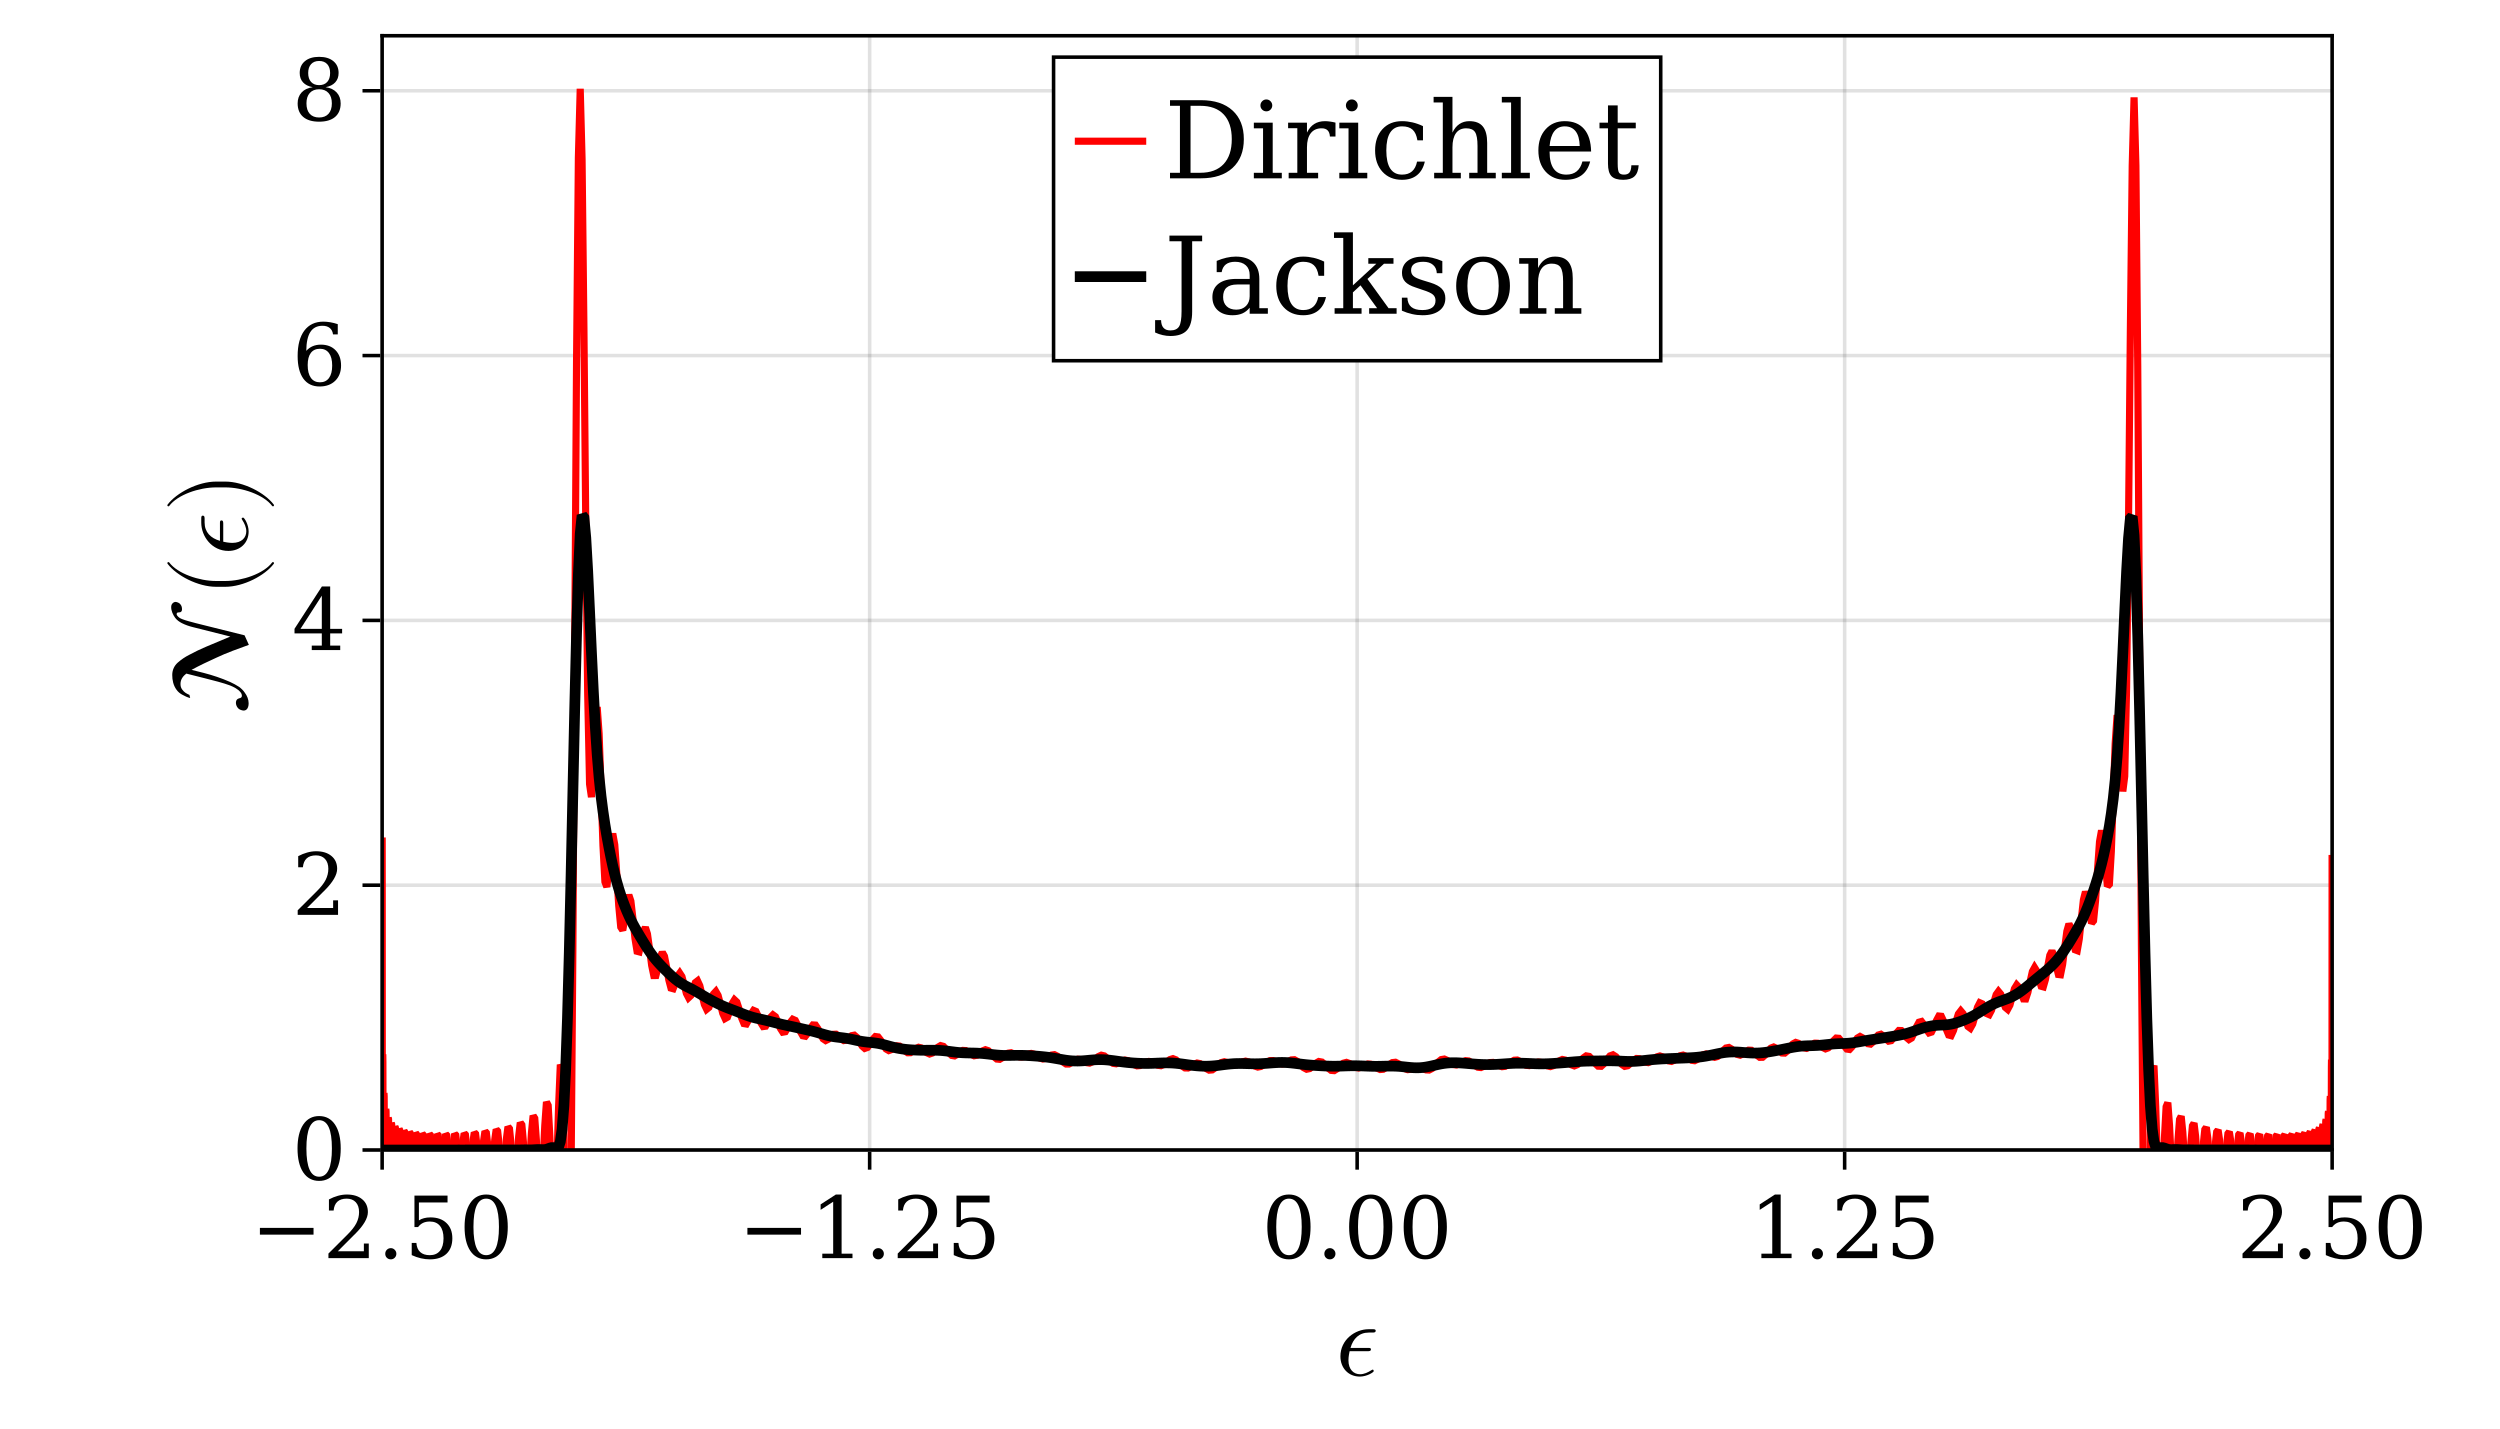 <?xml version="1.0" encoding="UTF-8"?>
<svg xmlns="http://www.w3.org/2000/svg" xmlns:xlink="http://www.w3.org/1999/xlink" width="700" height="400" viewBox="0 0 700 400">
<defs>
<g>
<g id="glyph-0-0-6191730d">
<path d="M 11.281 -12.516 C 11.281 -12.938 10.891 -12.938 10.375 -12.938 L 9.328 -12.938 C 5.438 -12.938 1.406 -9.938 1.406 -5.344 C 1.406 -2.047 3.656 0.328 6.844 0.328 C 8.797 0.328 10.734 -0.875 10.734 -1.203 C 10.734 -1.297 10.703 -1.625 10.438 -1.625 C 10.438 -1.625 10.312 -1.625 10.047 -1.438 C 9.125 -0.844 8.016 -0.328 6.906 -0.328 C 5.156 -0.328 3.656 -1.594 3.656 -4.234 C 3.656 -5.281 3.906 -6.422 3.984 -6.781 L 8.938 -6.781 C 9.422 -6.781 9.953 -6.781 9.953 -7.297 C 9.953 -7.703 9.594 -7.703 9.094 -7.703 L 4.234 -7.703 C 4.953 -10.266 6.625 -12 9.359 -12 L 10.297 -12 C 10.797 -12 11.281 -12 11.281 -12.516 Z M 11.281 -12.516 "/>
</g>
<g id="glyph-1-0-6191730d">
<path d="M 2.547 -8.469 L 17.562 -8.469 L 17.562 -6.578 L 2.547 -6.578 Z M 2.547 -8.469 "/>
</g>
<g id="glyph-1-1-6191730d">
<path d="M 3.078 -13.328 L 1.766 -13.328 L 1.766 -16.438 C 2.598 -16.883 3.438 -17.223 4.281 -17.453 C 5.133 -17.691 5.969 -17.812 6.781 -17.812 C 8.594 -17.812 10.023 -17.367 11.078 -16.484 C 12.141 -15.609 12.672 -14.41 12.672 -12.891 C 12.672 -11.18 11.473 -9.133 9.078 -6.75 C 8.891 -6.57 8.75 -6.438 8.656 -6.344 L 4.25 -1.922 L 11.547 -1.922 L 11.547 -4.078 L 12.922 -4.078 L 12.922 0 L 1.625 0 L 1.625 -1.281 L 6.938 -6.578 C 8.113 -7.742 8.953 -8.816 9.453 -9.797 C 9.953 -10.785 10.203 -11.816 10.203 -12.891 C 10.203 -14.066 9.895 -14.988 9.281 -15.656 C 8.664 -16.32 7.816 -16.656 6.734 -16.656 C 5.617 -16.656 4.754 -16.375 4.141 -15.812 C 3.535 -15.258 3.18 -14.43 3.078 -13.328 Z M 3.078 -13.328 "/>
</g>
<g id="glyph-2-0-6191730d">
<path d="M 2.266 -1.219 C 2.266 -1.656 2.41 -2.023 2.703 -2.328 C 3.004 -2.641 3.379 -2.797 3.828 -2.797 C 4.254 -2.797 4.617 -2.641 4.922 -2.328 C 5.223 -2.023 5.375 -1.656 5.375 -1.219 C 5.375 -0.789 5.223 -0.422 4.922 -0.109 C 4.617 0.191 4.254 0.344 3.828 0.344 C 3.379 0.344 3.004 0.191 2.703 -0.109 C 2.41 -0.41 2.266 -0.781 2.266 -1.219 Z M 2.266 -1.219 "/>
</g>
<g id="glyph-2-1-6191730d">
<path d="M 2.547 -8.469 L 17.562 -8.469 L 17.562 -6.578 L 2.547 -6.578 Z M 2.547 -8.469 "/>
</g>
<g id="glyph-2-2-6191730d">
<path d="M 3.406 0 L 3.406 -1.25 L 6.453 -1.25 L 6.453 -15.797 L 2.938 -13.516 L 2.938 -15.047 L 7.203 -17.812 L 8.812 -17.812 L 8.812 -1.25 L 11.859 -1.25 L 11.859 0 Z M 3.406 0 "/>
</g>
<g id="glyph-3-0-6191730d">
<path d="M 12.078 -17.5 L 12.078 -15.578 L 4.062 -15.578 L 4.062 -10.562 C 4.469 -10.844 4.941 -11.051 5.484 -11.188 C 6.023 -11.332 6.629 -11.406 7.297 -11.406 C 9.191 -11.406 10.688 -10.879 11.781 -9.828 C 12.875 -8.785 13.422 -7.359 13.422 -5.547 C 13.422 -3.691 12.867 -2.242 11.766 -1.203 C 10.66 -0.172 9.109 0.344 7.109 0.344 C 6.297 0.344 5.469 0.242 4.625 0.047 C 3.781 -0.148 2.922 -0.445 2.047 -0.844 L 2.047 -4.25 L 3.359 -4.25 C 3.43 -3.133 3.785 -2.285 4.422 -1.703 C 5.055 -1.117 5.953 -0.828 7.109 -0.828 C 8.336 -0.828 9.285 -1.234 9.953 -2.047 C 10.617 -2.859 10.953 -4.023 10.953 -5.547 C 10.953 -7.055 10.617 -8.219 9.953 -9.031 C 9.297 -9.844 8.348 -10.25 7.109 -10.25 C 6.398 -10.25 5.773 -10.125 5.234 -9.875 C 4.703 -9.625 4.234 -9.234 3.828 -8.703 L 2.812 -8.703 L 2.812 -17.5 Z M 12.078 -17.5 "/>
</g>
<g id="glyph-4-0-6191730d">
<path d="M 7.625 -0.828 C 8.82 -0.828 9.719 -1.484 10.312 -2.797 C 10.906 -4.109 11.203 -6.086 11.203 -8.734 C 11.203 -11.391 10.906 -13.375 10.312 -14.688 C 9.719 -16 8.82 -16.656 7.625 -16.656 C 6.438 -16.656 5.547 -16 4.953 -14.688 C 4.359 -13.375 4.062 -11.391 4.062 -8.734 C 4.062 -6.086 4.359 -4.109 4.953 -2.797 C 5.547 -1.484 6.438 -0.828 7.625 -0.828 Z M 7.625 0.344 C 5.727 0.344 4.242 -0.453 3.172 -2.047 C 2.109 -3.641 1.578 -5.867 1.578 -8.734 C 1.578 -11.598 2.109 -13.828 3.172 -15.422 C 4.242 -17.016 5.727 -17.812 7.625 -17.812 C 9.531 -17.812 11.016 -17.016 12.078 -15.422 C 13.141 -13.828 13.672 -11.598 13.672 -8.734 C 13.672 -5.867 13.141 -3.641 12.078 -2.047 C 11.016 -0.453 9.531 0.344 7.625 0.344 Z M 7.625 0.344 "/>
</g>
<g id="glyph-4-1-6191730d">
<path d="M 2.266 -1.219 C 2.266 -1.656 2.41 -2.023 2.703 -2.328 C 3.004 -2.641 3.379 -2.797 3.828 -2.797 C 4.254 -2.797 4.617 -2.641 4.922 -2.328 C 5.223 -2.023 5.375 -1.656 5.375 -1.219 C 5.375 -0.789 5.223 -0.422 4.922 -0.109 C 4.617 0.191 4.254 0.344 3.828 0.344 C 3.379 0.344 3.004 0.191 2.703 -0.109 C 2.41 -0.41 2.266 -0.781 2.266 -1.219 Z M 2.266 -1.219 "/>
</g>
<g id="glyph-4-2-6191730d">
<path d="M 3.078 -13.328 L 1.766 -13.328 L 1.766 -16.438 C 2.598 -16.883 3.438 -17.223 4.281 -17.453 C 5.133 -17.691 5.969 -17.812 6.781 -17.812 C 8.594 -17.812 10.023 -17.367 11.078 -16.484 C 12.141 -15.609 12.672 -14.41 12.672 -12.891 C 12.672 -11.18 11.473 -9.133 9.078 -6.75 C 8.891 -6.57 8.75 -6.438 8.656 -6.344 L 4.25 -1.922 L 11.547 -1.922 L 11.547 -4.078 L 12.922 -4.078 L 12.922 0 L 1.625 0 L 1.625 -1.281 L 6.938 -6.578 C 8.113 -7.742 8.953 -8.816 9.453 -9.797 C 9.953 -10.785 10.203 -11.816 10.203 -12.891 C 10.203 -14.066 9.895 -14.988 9.281 -15.656 C 8.664 -16.32 7.816 -16.656 6.734 -16.656 C 5.617 -16.656 4.754 -16.375 4.141 -15.812 C 3.535 -15.258 3.18 -14.43 3.078 -13.328 Z M 3.078 -13.328 "/>
</g>
<g id="glyph-4-3-6191730d">
<path d="M 12.078 -17.5 L 12.078 -15.578 L 4.062 -15.578 L 4.062 -10.562 C 4.469 -10.844 4.941 -11.051 5.484 -11.188 C 6.023 -11.332 6.629 -11.406 7.297 -11.406 C 9.191 -11.406 10.688 -10.879 11.781 -9.828 C 12.875 -8.785 13.422 -7.359 13.422 -5.547 C 13.422 -3.691 12.867 -2.242 11.766 -1.203 C 10.66 -0.172 9.109 0.344 7.109 0.344 C 6.297 0.344 5.469 0.242 4.625 0.047 C 3.781 -0.148 2.922 -0.445 2.047 -0.844 L 2.047 -4.25 L 3.359 -4.25 C 3.43 -3.133 3.785 -2.285 4.422 -1.703 C 5.055 -1.117 5.953 -0.828 7.109 -0.828 C 8.336 -0.828 9.285 -1.234 9.953 -2.047 C 10.617 -2.859 10.953 -4.023 10.953 -5.547 C 10.953 -7.055 10.617 -8.219 9.953 -9.031 C 9.297 -9.844 8.348 -10.25 7.109 -10.25 C 6.398 -10.25 5.773 -10.125 5.234 -9.875 C 4.703 -9.625 4.234 -9.234 3.828 -8.703 L 2.812 -8.703 L 2.812 -17.5 Z M 12.078 -17.5 "/>
</g>
<g id="glyph-4-4-6191730d">
<path d="M 3.406 0 L 3.406 -1.25 L 6.453 -1.25 L 6.453 -15.797 L 2.938 -13.516 L 2.938 -15.047 L 7.203 -17.812 L 8.812 -17.812 L 8.812 -1.25 L 11.859 -1.25 L 11.859 0 Z M 3.406 0 "/>
</g>
<g id="glyph-5-0-6191730d">
<path d="M 7.625 -0.828 C 8.82 -0.828 9.719 -1.484 10.312 -2.797 C 10.906 -4.109 11.203 -6.086 11.203 -8.734 C 11.203 -11.391 10.906 -13.375 10.312 -14.688 C 9.719 -16 8.82 -16.656 7.625 -16.656 C 6.438 -16.656 5.547 -16 4.953 -14.688 C 4.359 -13.375 4.062 -11.391 4.062 -8.734 C 4.062 -6.086 4.359 -4.109 4.953 -2.797 C 5.547 -1.484 6.438 -0.828 7.625 -0.828 Z M 7.625 0.344 C 5.727 0.344 4.242 -0.453 3.172 -2.047 C 2.109 -3.641 1.578 -5.867 1.578 -8.734 C 1.578 -11.598 2.109 -13.828 3.172 -15.422 C 4.242 -17.016 5.727 -17.812 7.625 -17.812 C 9.531 -17.812 11.016 -17.016 12.078 -15.422 C 13.141 -13.828 13.672 -11.598 13.672 -8.734 C 13.672 -5.867 13.141 -3.641 12.078 -2.047 C 11.016 -0.453 9.531 0.344 7.625 0.344 Z M 7.625 0.344 "/>
</g>
<g id="glyph-6-0-6191730d">
<path d="M 12.078 -17.5 L 12.078 -15.578 L 4.062 -15.578 L 4.062 -10.562 C 4.469 -10.844 4.941 -11.051 5.484 -11.188 C 6.023 -11.332 6.629 -11.406 7.297 -11.406 C 9.191 -11.406 10.688 -10.879 11.781 -9.828 C 12.875 -8.785 13.422 -7.359 13.422 -5.547 C 13.422 -3.691 12.867 -2.242 11.766 -1.203 C 10.66 -0.172 9.109 0.344 7.109 0.344 C 6.297 0.344 5.469 0.242 4.625 0.047 C 3.781 -0.148 2.922 -0.445 2.047 -0.844 L 2.047 -4.25 L 3.359 -4.25 C 3.43 -3.133 3.785 -2.285 4.422 -1.703 C 5.055 -1.117 5.953 -0.828 7.109 -0.828 C 8.336 -0.828 9.285 -1.234 9.953 -2.047 C 10.617 -2.859 10.953 -4.023 10.953 -5.547 C 10.953 -7.055 10.617 -8.219 9.953 -9.031 C 9.297 -9.844 8.348 -10.25 7.109 -10.25 C 6.398 -10.25 5.773 -10.125 5.234 -9.875 C 4.703 -9.625 4.234 -9.234 3.828 -8.703 L 2.812 -8.703 L 2.812 -17.5 Z M 12.078 -17.5 "/>
</g>
<g id="glyph-7-0-6191730d">
<path d="M -19.922 -31.625 C -20.281 -31.703 -20.641 -31.562 -20.875 -31.344 C -21.203 -31.047 -21.359 -30.719 -21.359 -30.188 C -21.359 -29.125 -20.875 -28.078 -20.25 -27.203 C -19.734 -26.516 -19.047 -26.062 -18.359 -25.703 C -17.375 -25.203 -16.312 -24.844 -15.297 -24.594 L -4.797 -21.953 L -11.641 -19.078 C -13.234 -18.391 -14.703 -17.703 -16.312 -16.828 C -17.484 -16.234 -18.547 -15.516 -19.531 -14.641 C -20.438 -13.828 -21.062 -12.656 -21.062 -11.188 C -21.062 -9.75 -20.766 -8.281 -19.859 -7.047 C -19.438 -6.453 -18.906 -6.031 -18.328 -5.703 C -17.578 -5.281 -16.797 -4.922 -16.047 -4.734 L -16.234 -5.609 C -17.047 -5.969 -17.703 -6.297 -18.297 -7.141 C -18.656 -7.625 -18.75 -8.156 -18.75 -8.703 C -18.75 -10.016 -17.969 -10.922 -17.125 -11.578 L -12.031 -10.297 C -9.625 -9.688 -6.656 -8.938 -4.859 -8.25 C -3.844 -7.828 -2.672 -7.266 -1.953 -6.359 C -1.703 -6.062 -1.562 -5.703 -1.562 -5.344 C -1.562 -4.922 -1.891 -4.734 -2.219 -4.688 C -2.453 -4.656 -2.766 -4.469 -2.875 -4.375 C -3.125 -4.141 -3.234 -3.781 -3.234 -3.359 C -3.234 -2.906 -3.031 -2.406 -2.734 -2.016 C -2.375 -1.531 -1.859 -1.375 -1.375 -1.266 C -1.016 -1.172 -0.656 -1.266 -0.422 -1.406 C 0.156 -1.766 0.328 -2.516 0.328 -3.266 C 0.328 -4.312 -0.094 -5.375 -0.75 -6.234 C -1.172 -6.875 -1.734 -7.406 -2.344 -7.859 C -3.156 -8.406 -3.984 -8.812 -4.859 -9.234 C -7.312 -10.312 -9.75 -11.125 -12.234 -11.766 L -15.656 -12.625 C -13.406 -13.859 -10.984 -15 -8.672 -16.047 C -5.734 -17.438 -2.672 -18.516 0.391 -19.625 L -0.812 -22.297 L -14.406 -25.688 C -15.656 -26.016 -17.453 -26.484 -18.234 -26.812 C -18.75 -27 -19.312 -27.297 -19.688 -27.844 C -19.797 -27.953 -19.828 -28.109 -19.828 -28.266 C -19.828 -28.469 -19.688 -28.594 -19.562 -28.688 L -19.016 -28.734 C -18.594 -28.734 -18.328 -29.062 -18.328 -29.547 C -18.328 -30.094 -18.422 -30.516 -18.75 -30.938 C -19.016 -31.344 -19.562 -31.531 -19.922 -31.625 Z M -19.922 -31.625 "/>
</g>
<g id="glyph-7-1-6191730d">
<path d="M 7.141 -9.953 C 7.047 -9.953 6.953 -9.906 6.906 -9.844 C 4.562 -6.719 -1.438 -4.656 -6.234 -4.656 L -8.766 -4.656 C -13.562 -4.656 -19.562 -6.719 -21.906 -9.844 C -21.953 -9.906 -22.047 -9.953 -22.141 -9.953 C -22.297 -9.953 -22.438 -9.812 -22.438 -9.656 C -22.438 -9.594 -22.406 -9.547 -22.375 -9.484 C -19.891 -6.188 -13.891 -3.031 -8.766 -3.031 L -6.234 -3.031 C -1.109 -3.031 4.891 -6.188 7.375 -9.484 C 7.406 -9.547 7.438 -9.594 7.438 -9.656 C 7.438 -9.812 7.297 -9.953 7.141 -9.953 Z M 7.141 -9.953 "/>
</g>
<g id="glyph-8-0-6191730d">
<path d="M -12.516 -11.281 C -12.938 -11.281 -12.938 -10.891 -12.938 -10.375 L -12.938 -9.328 C -12.938 -5.438 -9.938 -1.406 -5.344 -1.406 C -2.047 -1.406 0.328 -3.656 0.328 -6.844 C 0.328 -8.797 -0.875 -10.734 -1.203 -10.734 C -1.297 -10.734 -1.625 -10.703 -1.625 -10.438 C -1.625 -10.438 -1.625 -10.312 -1.438 -10.047 C -0.844 -9.125 -0.328 -8.016 -0.328 -6.906 C -0.328 -5.156 -1.594 -3.656 -4.234 -3.656 C -5.281 -3.656 -6.422 -3.906 -6.781 -3.984 L -6.781 -8.938 C -6.781 -9.422 -6.781 -9.953 -7.297 -9.953 C -7.703 -9.953 -7.703 -9.594 -7.703 -9.094 L -7.703 -4.234 C -10.266 -4.953 -12 -6.625 -12 -9.359 L -12 -10.297 C -12 -10.797 -12 -11.281 -12.516 -11.281 Z M -12.516 -11.281 "/>
</g>
<g id="glyph-9-0-6191730d">
<path d="M -6.234 -8.641 L -8.766 -8.641 C -13.891 -8.641 -19.891 -5.484 -22.375 -2.188 C -22.406 -2.125 -22.438 -2.062 -22.438 -2.016 C -22.438 -1.859 -22.297 -1.703 -22.141 -1.703 C -22.047 -1.703 -21.953 -1.766 -21.906 -1.828 C -19.562 -4.953 -13.562 -7.016 -8.766 -7.016 L -6.234 -7.016 C -1.438 -7.016 4.562 -4.953 6.906 -1.828 C 6.953 -1.766 7.047 -1.703 7.141 -1.703 C 7.297 -1.703 7.438 -1.859 7.438 -2.016 C 7.438 -2.062 7.406 -2.125 7.375 -2.188 C 4.891 -5.484 -1.109 -8.641 -6.234 -8.641 Z M -6.234 -8.641 "/>
</g>
<g id="glyph-10-0-6191730d">
<path d="M 7.625 -0.828 C 8.82 -0.828 9.719 -1.484 10.312 -2.797 C 10.906 -4.109 11.203 -6.086 11.203 -8.734 C 11.203 -11.391 10.906 -13.375 10.312 -14.688 C 9.719 -16 8.82 -16.656 7.625 -16.656 C 6.438 -16.656 5.547 -16 4.953 -14.688 C 4.359 -13.375 4.062 -11.391 4.062 -8.734 C 4.062 -6.086 4.359 -4.109 4.953 -2.797 C 5.547 -1.484 6.438 -0.828 7.625 -0.828 Z M 7.625 0.344 C 5.727 0.344 4.242 -0.453 3.172 -2.047 C 2.109 -3.641 1.578 -5.867 1.578 -8.734 C 1.578 -11.598 2.109 -13.828 3.172 -15.422 C 4.242 -17.016 5.727 -17.812 7.625 -17.812 C 9.531 -17.812 11.016 -17.016 12.078 -15.422 C 13.141 -13.828 13.672 -11.598 13.672 -8.734 C 13.672 -5.867 13.141 -3.641 12.078 -2.047 C 11.016 -0.453 9.531 0.344 7.625 0.344 Z M 7.625 0.344 "/>
</g>
<g id="glyph-10-1-6191730d">
<path d="M 3.078 -13.328 L 1.766 -13.328 L 1.766 -16.438 C 2.598 -16.883 3.438 -17.223 4.281 -17.453 C 5.133 -17.691 5.969 -17.812 6.781 -17.812 C 8.594 -17.812 10.023 -17.367 11.078 -16.484 C 12.141 -15.609 12.672 -14.41 12.672 -12.891 C 12.672 -11.18 11.473 -9.133 9.078 -6.75 C 8.891 -6.57 8.75 -6.438 8.656 -6.344 L 4.25 -1.922 L 11.547 -1.922 L 11.547 -4.078 L 12.922 -4.078 L 12.922 0 L 1.625 0 L 1.625 -1.281 L 6.938 -6.578 C 8.113 -7.742 8.953 -8.816 9.453 -9.797 C 9.953 -10.785 10.203 -11.816 10.203 -12.891 C 10.203 -14.066 9.895 -14.988 9.281 -15.656 C 8.664 -16.32 7.816 -16.656 6.734 -16.656 C 5.617 -16.656 4.754 -16.375 4.141 -15.812 C 3.535 -15.258 3.18 -14.43 3.078 -13.328 Z M 3.078 -13.328 "/>
</g>
<g id="glyph-10-2-6191730d">
<path d="M 7.859 -0.828 C 8.953 -0.828 9.797 -1.227 10.391 -2.031 C 10.984 -2.844 11.281 -4.004 11.281 -5.516 C 11.281 -7.035 10.984 -8.195 10.391 -9 C 9.797 -9.812 8.953 -10.219 7.859 -10.219 C 6.734 -10.219 5.879 -9.828 5.297 -9.047 C 4.711 -8.266 4.422 -7.133 4.422 -5.656 C 4.422 -4.102 4.719 -2.91 5.312 -2.078 C 5.906 -1.242 6.754 -0.828 7.859 -0.828 Z M 4.031 -9.641 C 4.562 -10.223 5.16 -10.656 5.828 -10.938 C 6.504 -11.227 7.266 -11.375 8.109 -11.375 C 9.848 -11.375 11.223 -10.848 12.234 -9.797 C 13.254 -8.754 13.766 -7.328 13.766 -5.516 C 13.766 -3.742 13.219 -2.32 12.125 -1.25 C 11.031 -0.188 9.578 0.344 7.766 0.344 C 5.785 0.344 4.266 -0.391 3.203 -1.859 C 2.141 -3.336 1.609 -5.445 1.609 -8.188 C 1.609 -11.25 2.234 -13.617 3.484 -15.297 C 4.742 -16.973 6.52 -17.812 8.812 -17.812 C 9.426 -17.812 10.07 -17.754 10.75 -17.641 C 11.438 -17.523 12.133 -17.348 12.844 -17.109 L 12.844 -14.234 L 11.516 -14.234 C 11.422 -15.016 11.117 -15.613 10.609 -16.031 C 10.109 -16.445 9.426 -16.656 8.562 -16.656 C 7.051 -16.656 5.922 -16.078 5.172 -14.922 C 4.43 -13.773 4.051 -12.016 4.031 -9.641 Z M 4.031 -9.641 "/>
</g>
<g id="glyph-11-0-6191730d">
<path d="M 8.375 -5.938 L 8.375 -15.234 L 2.406 -5.938 Z M 13.531 0 L 5.562 0 L 5.562 -1.25 L 8.375 -1.25 L 8.375 -4.672 L 0.734 -4.672 L 0.734 -5.953 L 8.406 -17.812 L 10.719 -17.812 L 10.719 -5.938 L 14.062 -5.938 L 14.062 -4.672 L 10.719 -4.672 L 10.719 -1.25 L 13.531 -1.25 Z M 13.531 0 "/>
</g>
<g id="glyph-12-0-6191730d">
<path d="M 11.188 -4.781 C 11.188 -6.031 10.875 -7 10.25 -7.688 C 9.625 -8.383 8.75 -8.734 7.625 -8.734 C 6.5 -8.734 5.625 -8.383 5 -7.688 C 4.383 -7 4.078 -6.031 4.078 -4.781 C 4.078 -3.52 4.383 -2.547 5 -1.859 C 5.625 -1.172 6.5 -0.828 7.625 -0.828 C 8.75 -0.828 9.625 -1.172 10.25 -1.859 C 10.875 -2.547 11.188 -3.52 11.188 -4.781 Z M 10.703 -13.281 C 10.703 -14.344 10.43 -15.172 9.891 -15.766 C 9.348 -16.359 8.594 -16.656 7.625 -16.656 C 6.664 -16.656 5.914 -16.359 5.375 -15.766 C 4.832 -15.172 4.562 -14.344 4.562 -13.281 C 4.562 -12.207 4.832 -11.375 5.375 -10.781 C 5.914 -10.188 6.664 -9.891 7.625 -9.891 C 8.594 -9.891 9.348 -10.188 9.891 -10.781 C 10.43 -11.375 10.703 -12.207 10.703 -13.281 Z M 9.438 -9.312 C 10.758 -9.133 11.789 -8.645 12.531 -7.844 C 13.281 -7.039 13.656 -6.02 13.656 -4.781 C 13.656 -3.145 13.133 -1.879 12.094 -0.984 C 11.051 -0.098 9.562 0.344 7.625 0.344 C 5.695 0.344 4.211 -0.098 3.172 -0.984 C 2.129 -1.879 1.609 -3.145 1.609 -4.781 C 1.609 -6.02 1.977 -7.039 2.719 -7.844 C 3.457 -8.645 4.5 -9.133 5.844 -9.312 C 4.656 -9.531 3.75 -9.977 3.125 -10.656 C 2.5 -11.344 2.188 -12.219 2.188 -13.281 C 2.188 -14.688 2.672 -15.789 3.641 -16.594 C 4.609 -17.406 5.938 -17.812 7.625 -17.812 C 9.32 -17.812 10.656 -17.406 11.625 -16.594 C 12.594 -15.789 13.078 -14.688 13.078 -13.281 C 13.078 -12.219 12.758 -11.344 12.125 -10.656 C 11.5 -9.977 10.602 -9.531 9.438 -9.312 Z M 9.438 -9.312 "/>
</g>
<g id="glyph-13-0-6191730d">
<path d="M 7.406 -1.547 L 10.141 -1.547 C 12.984 -1.547 15.16 -2.359 16.672 -3.984 C 18.191 -5.609 18.953 -7.93 18.953 -10.953 C 18.953 -13.984 18.195 -16.297 16.688 -17.891 C 15.176 -19.492 12.992 -20.297 10.141 -20.297 L 7.406 -20.297 Z M 1.656 0 L 1.656 -1.547 L 4.438 -1.547 L 4.438 -20.297 L 1.656 -20.297 L 1.656 -21.875 L 10.359 -21.875 C 14.129 -21.875 17.066 -20.91 19.172 -18.984 C 21.273 -17.055 22.328 -14.379 22.328 -10.953 C 22.328 -7.516 21.27 -4.828 19.156 -2.891 C 17.051 -0.961 14.117 0 10.359 0 Z M 1.656 0 "/>
</g>
<g id="glyph-13-1-6191730d">
<path d="M 2.922 -20.406 C 2.922 -20.852 3.082 -21.242 3.406 -21.578 C 3.727 -21.91 4.117 -22.078 4.578 -22.078 C 5.035 -22.078 5.426 -21.91 5.75 -21.578 C 6.07 -21.242 6.234 -20.852 6.234 -20.406 C 6.234 -19.945 6.07 -19.555 5.75 -19.234 C 5.438 -18.91 5.047 -18.75 4.578 -18.75 C 4.117 -18.75 3.727 -18.91 3.406 -19.234 C 3.082 -19.555 2.922 -19.945 2.922 -20.406 Z M 6.359 -1.547 L 8.906 -1.547 L 8.906 0 L 1.078 0 L 1.078 -1.547 L 3.656 -1.547 L 3.656 -14 L 1.078 -14 L 1.078 -15.578 L 6.359 -15.578 Z M 6.359 -1.547 "/>
</g>
<g id="glyph-13-2-6191730d">
<path d="M 15.422 -4.672 C 15.047 -3.016 14.316 -1.75 13.234 -0.875 C 12.148 -0.008 10.75 0.422 9.031 0.422 C 6.758 0.422 4.938 -0.328 3.562 -1.828 C 2.188 -3.328 1.5 -5.316 1.5 -7.797 C 1.5 -10.285 2.188 -12.273 3.562 -13.766 C 4.938 -15.254 6.758 -16 9.031 -16 C 10.008 -16 10.988 -15.883 11.969 -15.656 C 12.945 -15.426 13.926 -15.078 14.906 -14.609 L 14.906 -10.625 L 13.344 -10.625 C 13.133 -11.988 12.688 -12.984 12 -13.609 C 11.312 -14.234 10.328 -14.547 9.047 -14.547 C 7.598 -14.547 6.5 -13.977 5.75 -12.844 C 5.008 -11.719 4.641 -10.035 4.641 -7.797 C 4.641 -5.547 5.008 -3.852 5.75 -2.719 C 6.488 -1.594 7.586 -1.031 9.047 -1.031 C 10.211 -1.031 11.141 -1.332 11.828 -1.938 C 12.523 -2.539 13 -3.453 13.25 -4.672 Z M 15.422 -4.672 "/>
</g>
<g id="glyph-13-3-6191730d">
<path d="M 16.266 -7.5 L 4.641 -7.5 L 4.641 -7.391 C 4.641 -5.285 5.035 -3.695 5.828 -2.625 C 6.617 -1.562 7.785 -1.031 9.328 -1.031 C 10.516 -1.031 11.484 -1.336 12.234 -1.953 C 12.992 -2.578 13.523 -3.5 13.828 -4.719 L 16 -4.719 C 15.57 -3.008 14.773 -1.723 13.609 -0.859 C 12.453 -0.004 10.93 0.422 9.047 0.422 C 6.773 0.422 4.945 -0.328 3.562 -1.828 C 2.188 -3.328 1.5 -5.316 1.5 -7.797 C 1.5 -10.254 2.176 -12.234 3.531 -13.734 C 4.883 -15.242 6.664 -16 8.875 -16 C 11.227 -16 13.035 -15.27 14.297 -13.812 C 15.555 -12.363 16.211 -10.258 16.266 -7.5 Z M 13.078 -9.047 C 13.023 -10.867 12.645 -12.238 11.938 -13.156 C 11.227 -14.082 10.207 -14.547 8.875 -14.547 C 7.633 -14.547 6.656 -14.082 5.938 -13.156 C 5.227 -12.227 4.797 -10.859 4.641 -9.047 Z M 13.078 -9.047 "/>
</g>
<g id="glyph-14-0-6191730d">
<path d="M 14.344 -15.594 L 14.344 -11.703 L 12.781 -11.703 C 12.738 -12.473 12.523 -13.047 12.141 -13.422 C 11.766 -13.805 11.207 -14 10.469 -14 C 9.145 -14 8.129 -13.539 7.422 -12.625 C 6.711 -11.707 6.359 -10.391 6.359 -8.672 L 6.359 -1.547 L 9.484 -1.547 L 9.484 0 L 1.234 0 L 1.234 -1.547 L 3.656 -1.547 L 3.656 -14.031 L 1.078 -14.031 L 1.078 -15.578 L 6.359 -15.578 L 6.359 -12.797 C 6.891 -13.879 7.566 -14.68 8.391 -15.203 C 9.223 -15.734 10.234 -16 11.422 -16 C 11.859 -16 12.316 -15.961 12.797 -15.891 C 13.285 -15.828 13.801 -15.727 14.344 -15.594 Z M 14.344 -15.594 "/>
</g>
<g id="glyph-14-1-6191730d">
<path d="M 2.922 -20.406 C 2.922 -20.852 3.082 -21.242 3.406 -21.578 C 3.727 -21.91 4.117 -22.078 4.578 -22.078 C 5.035 -22.078 5.426 -21.91 5.75 -21.578 C 6.07 -21.242 6.234 -20.852 6.234 -20.406 C 6.234 -19.945 6.07 -19.555 5.75 -19.234 C 5.438 -18.91 5.047 -18.75 4.578 -18.75 C 4.117 -18.75 3.727 -18.91 3.406 -19.234 C 3.082 -19.555 2.922 -19.945 2.922 -20.406 Z M 6.359 -1.547 L 8.906 -1.547 L 8.906 0 L 1.078 0 L 1.078 -1.547 L 3.656 -1.547 L 3.656 -14 L 1.078 -14 L 1.078 -15.578 L 6.359 -15.578 Z M 6.359 -1.547 "/>
</g>
<g id="glyph-15-0-6191730d">
<path d="M 1.234 0 L 1.234 -1.547 L 3.656 -1.547 L 3.656 -21.234 L 1.078 -21.234 L 1.078 -22.797 L 6.359 -22.797 L 6.359 -12.797 C 6.859 -13.859 7.504 -14.656 8.297 -15.188 C 9.098 -15.727 10.023 -16 11.078 -16 C 12.797 -16 14.055 -15.504 14.859 -14.516 C 15.672 -13.523 16.078 -11.988 16.078 -9.906 L 16.078 -1.547 L 18.484 -1.547 L 18.484 0 L 11.047 0 L 11.047 -1.547 L 13.375 -1.547 L 13.375 -9.047 C 13.375 -10.953 13.141 -12.254 12.672 -12.953 C 12.211 -13.648 11.391 -14 10.203 -14 C 8.953 -14 8 -13.547 7.344 -12.641 C 6.688 -11.734 6.359 -10.41 6.359 -8.672 L 6.359 -1.547 L 8.703 -1.547 L 8.703 0 Z M 1.234 0 "/>
</g>
<g id="glyph-15-1-6191730d">
<path d="M 6.156 -1.547 L 8.703 -1.547 L 8.703 0 L 0.859 0 L 0.859 -1.547 L 3.453 -1.547 L 3.453 -21.234 L 0.859 -21.234 L 0.859 -22.797 L 6.156 -22.797 Z M 6.156 -1.547 "/>
</g>
<g id="glyph-15-2-6191730d">
<path d="M 3.234 -14 L 0.859 -14 L 0.859 -15.578 L 3.234 -15.578 L 3.234 -20.406 L 5.953 -20.406 L 5.953 -15.578 L 11.016 -15.578 L 11.016 -14 L 5.953 -14 L 5.953 -4.109 C 5.953 -2.797 6.078 -1.953 6.328 -1.578 C 6.578 -1.211 7.047 -1.031 7.734 -1.031 C 8.441 -1.031 8.953 -1.234 9.266 -1.641 C 9.586 -2.055 9.758 -2.727 9.781 -3.656 L 11.828 -3.656 C 11.742 -2.238 11.352 -1.203 10.656 -0.547 C 9.969 0.098 8.914 0.422 7.5 0.422 C 5.945 0.422 4.848 0.078 4.203 -0.609 C 3.555 -1.297 3.234 -2.461 3.234 -4.109 Z M 3.234 -14 "/>
</g>
<g id="glyph-16-0-6191730d">
<path d="M -2.516 5.25 L -2.516 1.797 L -0.844 1.797 C -0.82 2.766 -0.594 3.484 -0.156 3.953 C 0.27 4.43 0.91 4.672 1.766 4.672 C 2.93 4.672 3.742 4.301 4.203 3.562 C 4.66 2.832 4.891 1.406 4.891 -0.719 L 4.891 -20.297 L 1.5 -20.297 L 1.5 -21.875 L 10.656 -21.875 L 10.656 -20.297 L 7.859 -20.297 L 7.859 -0.594 C 7.859 1.812 7.375 3.551 6.406 4.625 C 5.445 5.695 3.895 6.234 1.75 6.234 C 1.051 6.234 0.344 6.148 -0.375 5.984 C -1.094 5.828 -1.805 5.582 -2.516 5.25 Z M -2.516 5.25 "/>
</g>
<g id="glyph-16-1-6191730d">
<path d="M 11.938 -4.891 L 11.938 -8.188 L 8.469 -8.188 C 7.125 -8.188 6.125 -7.895 5.469 -7.312 C 4.82 -6.738 4.5 -5.859 4.5 -4.672 C 4.5 -3.586 4.828 -2.727 5.484 -2.094 C 6.148 -1.457 7.051 -1.141 8.188 -1.141 C 9.312 -1.141 10.219 -1.484 10.906 -2.172 C 11.594 -2.867 11.938 -3.773 11.938 -4.891 Z M 14.641 -9.734 L 14.641 -1.547 L 17.031 -1.547 L 17.031 0 L 11.938 0 L 11.938 -1.688 C 11.344 -0.957 10.656 -0.422 9.875 -0.078 C 9.094 0.254 8.18 0.422 7.141 0.422 C 5.41 0.422 4.035 -0.035 3.016 -0.953 C 2.004 -1.867 1.5 -3.109 1.5 -4.672 C 1.5 -6.285 2.078 -7.535 3.234 -8.422 C 4.398 -9.305 6.039 -9.75 8.156 -9.75 L 11.938 -9.75 L 11.938 -10.828 C 11.938 -12.004 11.578 -12.914 10.859 -13.562 C 10.141 -14.219 9.133 -14.547 7.844 -14.547 C 6.758 -14.547 5.898 -14.301 5.266 -13.812 C 4.641 -13.32 4.25 -12.598 4.094 -11.641 L 2.703 -11.641 L 2.703 -14.797 C 3.641 -15.191 4.547 -15.488 5.422 -15.688 C 6.305 -15.895 7.172 -16 8.016 -16 C 10.172 -16 11.812 -15.461 12.938 -14.391 C 14.07 -13.316 14.641 -11.766 14.641 -9.734 Z M 14.641 -9.734 "/>
</g>
<g id="glyph-16-2-6191730d">
<path d="M 15.422 -4.672 C 15.047 -3.016 14.316 -1.75 13.234 -0.875 C 12.148 -0.008 10.75 0.422 9.031 0.422 C 6.758 0.422 4.938 -0.328 3.562 -1.828 C 2.188 -3.328 1.5 -5.316 1.5 -7.797 C 1.5 -10.285 2.188 -12.273 3.562 -13.766 C 4.938 -15.254 6.758 -16 9.031 -16 C 10.008 -16 10.988 -15.883 11.969 -15.656 C 12.945 -15.426 13.926 -15.078 14.906 -14.609 L 14.906 -10.625 L 13.344 -10.625 C 13.133 -11.988 12.688 -12.984 12 -13.609 C 11.312 -14.234 10.328 -14.547 9.047 -14.547 C 7.598 -14.547 6.5 -13.977 5.75 -12.844 C 5.008 -11.719 4.641 -10.035 4.641 -7.797 C 4.641 -5.547 5.008 -3.852 5.75 -2.719 C 6.488 -1.594 7.586 -1.031 9.047 -1.031 C 10.211 -1.031 11.141 -1.332 11.828 -1.938 C 12.523 -2.539 13 -3.453 13.25 -4.672 Z M 15.422 -4.672 "/>
</g>
<g id="glyph-16-3-6191730d">
<path d="M 1.234 0 L 1.234 -1.547 L 3.656 -1.547 L 3.656 -14 L 1.078 -14 L 1.078 -15.578 L 6.359 -15.578 L 6.359 -12.797 C 6.859 -13.859 7.504 -14.656 8.297 -15.188 C 9.098 -15.727 10.023 -16 11.078 -16 C 12.797 -16 14.055 -15.504 14.859 -14.516 C 15.672 -13.523 16.078 -11.988 16.078 -9.906 L 16.078 -1.547 L 18.484 -1.547 L 18.484 0 L 11.047 0 L 11.047 -1.547 L 13.375 -1.547 L 13.375 -9.047 C 13.375 -10.953 13.141 -12.258 12.672 -12.969 C 12.203 -13.676 11.379 -14.031 10.203 -14.031 C 8.953 -14.031 8 -13.57 7.344 -12.656 C 6.688 -11.75 6.359 -10.422 6.359 -8.672 L 6.359 -1.547 L 8.703 -1.547 L 8.703 0 Z M 1.234 0 "/>
</g>
<g id="glyph-17-0-6191730d">
<path d="M 8.578 0 L 1.031 0 L 1.031 -1.547 L 3.453 -1.547 L 3.453 -21.234 L 0.859 -21.234 L 0.859 -22.797 L 6.156 -22.797 L 6.156 -7.953 L 12.719 -14 L 10.469 -14 L 10.469 -15.578 L 17.516 -15.578 L 17.516 -14 L 14.859 -14 L 10.219 -9.734 L 16.141 -1.547 L 18.391 -1.547 L 18.391 0 L 10.703 0 L 10.703 -1.547 L 12.938 -1.547 L 8.281 -7.953 L 6.156 -5.984 L 6.156 -1.547 L 8.578 -1.547 Z M 8.578 0 "/>
</g>
<g id="glyph-17-1-6191730d">
<path d="M 1.688 -0.859 L 1.688 -4.5 L 3.234 -4.5 C 3.273 -3.332 3.641 -2.461 4.328 -1.891 C 5.016 -1.316 6.035 -1.031 7.391 -1.031 C 8.598 -1.031 9.52 -1.254 10.156 -1.703 C 10.789 -2.16 11.109 -2.82 11.109 -3.688 C 11.109 -4.375 10.875 -4.926 10.406 -5.344 C 9.945 -5.77 8.969 -6.219 7.469 -6.688 L 5.516 -7.359 C 4.18 -7.785 3.211 -8.32 2.609 -8.969 C 2.016 -9.613 1.719 -10.43 1.719 -11.422 C 1.719 -12.848 2.238 -13.969 3.281 -14.781 C 4.32 -15.594 5.77 -16 7.625 -16 C 8.438 -16 9.297 -15.891 10.203 -15.672 C 11.117 -15.461 12.055 -15.148 13.016 -14.734 L 13.016 -11.344 L 11.469 -11.344 C 11.426 -12.344 11.07 -13.125 10.406 -13.688 C 9.75 -14.258 8.848 -14.547 7.703 -14.547 C 6.566 -14.547 5.707 -14.344 5.125 -13.938 C 4.551 -13.539 4.266 -12.941 4.266 -12.141 C 4.266 -11.484 4.484 -10.957 4.922 -10.562 C 5.359 -10.164 6.238 -9.766 7.562 -9.359 L 9.703 -8.703 C 11.172 -8.242 12.227 -7.672 12.875 -6.984 C 13.531 -6.297 13.859 -5.41 13.859 -4.328 C 13.859 -2.848 13.289 -1.688 12.156 -0.844 C 11.031 0 9.477 0.422 7.5 0.422 C 6.488 0.422 5.504 0.312 4.547 0.094 C 3.598 -0.113 2.645 -0.43 1.688 -0.859 Z M 1.688 -0.859 "/>
</g>
<g id="glyph-18-0-6191730d">
<path d="M 9.031 -1.031 C 10.469 -1.031 11.555 -1.598 12.297 -2.734 C 13.035 -3.879 13.406 -5.566 13.406 -7.797 C 13.406 -10.023 13.035 -11.707 12.297 -12.844 C 11.555 -13.977 10.469 -14.547 9.031 -14.547 C 7.582 -14.547 6.488 -13.977 5.75 -12.844 C 5.008 -11.707 4.641 -10.023 4.641 -7.797 C 4.641 -5.566 5.008 -3.879 5.75 -2.734 C 6.5 -1.598 7.594 -1.031 9.031 -1.031 Z M 9.031 0.422 C 6.758 0.422 4.938 -0.328 3.562 -1.828 C 2.188 -3.328 1.5 -5.316 1.5 -7.797 C 1.5 -10.273 2.18 -12.258 3.547 -13.75 C 4.922 -15.25 6.75 -16 9.031 -16 C 11.301 -16 13.117 -15.25 14.484 -13.75 C 15.859 -12.258 16.547 -10.273 16.547 -7.797 C 16.547 -5.316 15.859 -3.328 14.484 -1.828 C 13.117 -0.328 11.301 0.422 9.031 0.422 Z M 9.031 0.422 "/>
</g>
</g>
<clipPath id="clip-0-6191730d">
<path clip-rule="nonzero" d="M 647 233 L 653 233 L 653 322 L 647 322 Z M 647 233 "/>
</clipPath>
<clipPath id="clip-1-6191730d">
<path clip-rule="nonzero" d="M 647 291 L 653 291 L 653 322 L 647 322 Z M 647 291 "/>
</clipPath>
<clipPath id="clip-2-6191730d">
<path clip-rule="nonzero" d="M 646 301 L 653 301 L 653 322 L 646 322 Z M 646 301 "/>
</clipPath>
<clipPath id="clip-3-6191730d">
<path clip-rule="nonzero" d="M 646 305 L 653 305 L 653 322 L 646 322 Z M 646 305 "/>
</clipPath>
<clipPath id="clip-4-6191730d">
<path clip-rule="nonzero" d="M 645 307 L 653 307 L 653 322 L 645 322 Z M 645 307 "/>
</clipPath>
<clipPath id="clip-5-6191730d">
<path clip-rule="nonzero" d="M 644 309 L 653 309 L 653 322 L 644 322 Z M 644 309 "/>
</clipPath>
<clipPath id="clip-6-6191730d">
<path clip-rule="nonzero" d="M 643 310 L 653 310 L 653 322 L 643 322 Z M 643 310 "/>
</clipPath>
<clipPath id="clip-7-6191730d">
<path clip-rule="nonzero" d="M 642 310 L 653 310 L 653 322 L 642 322 Z M 642 310 "/>
</clipPath>
<clipPath id="clip-8-6191730d">
<path clip-rule="nonzero" d="M 640 311 L 653 311 L 653 322 L 640 322 Z M 640 311 "/>
</clipPath>
<clipPath id="clip-9-6191730d">
<path clip-rule="nonzero" d="M 639 311 L 652 311 L 652 322 L 639 322 Z M 639 311 "/>
</clipPath>
<clipPath id="clip-10-6191730d">
<path clip-rule="nonzero" d="M 637 311 L 650 311 L 650 322 L 637 322 Z M 637 311 "/>
</clipPath>
<clipPath id="clip-11-6191730d">
<path clip-rule="nonzero" d="M 635 311 L 648 311 L 648 322 L 635 322 Z M 635 311 "/>
</clipPath>
<clipPath id="clip-12-6191730d">
<path clip-rule="nonzero" d="M 633 312 L 646 312 L 646 322 L 633 322 Z M 633 312 "/>
</clipPath>
<clipPath id="clip-13-6191730d">
<path clip-rule="nonzero" d="M 631 312 L 644 312 L 644 322 L 631 322 Z M 631 312 "/>
</clipPath>
<clipPath id="clip-14-6191730d">
<path clip-rule="nonzero" d="M 628 312 L 642 312 L 642 322 L 628 322 Z M 628 312 "/>
</clipPath>
<clipPath id="clip-15-6191730d">
<path clip-rule="nonzero" d="M 626 312 L 639 312 L 639 322 L 626 322 Z M 626 312 "/>
</clipPath>
<clipPath id="clip-16-6191730d">
<path clip-rule="nonzero" d="M 623 311 L 637 311 L 637 322 L 623 322 Z M 623 311 "/>
</clipPath>
<clipPath id="clip-17-6191730d">
<path clip-rule="nonzero" d="M 620 311 L 634 311 L 634 322 L 620 322 Z M 620 311 "/>
</clipPath>
<clipPath id="clip-18-6191730d">
<path clip-rule="nonzero" d="M 617 311 L 631 311 L 631 322 L 617 322 Z M 617 311 "/>
</clipPath>
<clipPath id="clip-19-6191730d">
<path clip-rule="nonzero" d="M 614 310 L 628 310 L 628 322 L 614 322 Z M 614 310 "/>
</clipPath>
<clipPath id="clip-20-6191730d">
<path clip-rule="nonzero" d="M 611 309 L 625 309 L 625 322 L 611 322 Z M 611 309 "/>
</clipPath>
<clipPath id="clip-21-6191730d">
<path clip-rule="nonzero" d="M 607 308 L 621 308 L 621 322 L 607 322 Z M 607 308 "/>
</clipPath>
<clipPath id="clip-22-6191730d">
<path clip-rule="nonzero" d="M 604 306 L 618 306 L 618 322 L 604 322 Z M 604 306 "/>
</clipPath>
<clipPath id="clip-23-6191730d">
<path clip-rule="nonzero" d="M 600 303 L 614 303 L 614 322 L 600 322 Z M 600 303 "/>
</clipPath>
<clipPath id="clip-24-6191730d">
<path clip-rule="nonzero" d="M 596 292 L 610 292 L 610 322 L 596 322 Z M 596 292 "/>
</clipPath>
<clipPath id="clip-25-6191730d">
<path clip-rule="nonzero" d="M 154 19 L 606 19 L 606 322 L 154 322 Z M 154 19 "/>
</clipPath>
<clipPath id="clip-26-6191730d">
<path clip-rule="nonzero" d="M 150 292 L 164 292 L 164 322 L 150 322 Z M 150 292 "/>
</clipPath>
<clipPath id="clip-27-6191730d">
<path clip-rule="nonzero" d="M 146 302 L 160 302 L 160 322 L 146 322 Z M 146 302 "/>
</clipPath>
<clipPath id="clip-28-6191730d">
<path clip-rule="nonzero" d="M 142 306 L 156 306 L 156 322 L 142 322 Z M 142 306 "/>
</clipPath>
<clipPath id="clip-29-6191730d">
<path clip-rule="nonzero" d="M 139 308 L 153 308 L 153 322 L 139 322 Z M 139 308 "/>
</clipPath>
<clipPath id="clip-30-6191730d">
<path clip-rule="nonzero" d="M 135 309 L 149 309 L 149 322 L 135 322 Z M 135 309 "/>
</clipPath>
<clipPath id="clip-31-6191730d">
<path clip-rule="nonzero" d="M 132 310 L 146 310 L 146 322 L 132 322 Z M 132 310 "/>
</clipPath>
<clipPath id="clip-32-6191730d">
<path clip-rule="nonzero" d="M 129 311 L 143 311 L 143 322 L 129 322 Z M 129 311 "/>
</clipPath>
<clipPath id="clip-33-6191730d">
<path clip-rule="nonzero" d="M 126 311 L 140 311 L 140 322 L 126 322 Z M 126 311 "/>
</clipPath>
<clipPath id="clip-34-6191730d">
<path clip-rule="nonzero" d="M 123 311 L 137 311 L 137 322 L 123 322 Z M 123 311 "/>
</clipPath>
<clipPath id="clip-35-6191730d">
<path clip-rule="nonzero" d="M 121 311 L 134 311 L 134 322 L 121 322 Z M 121 311 "/>
</clipPath>
<clipPath id="clip-36-6191730d">
<path clip-rule="nonzero" d="M 118 311 L 132 311 L 132 322 L 118 322 Z M 118 311 "/>
</clipPath>
<clipPath id="clip-37-6191730d">
<path clip-rule="nonzero" d="M 116 311 L 129 311 L 129 322 L 116 322 Z M 116 311 "/>
</clipPath>
<clipPath id="clip-38-6191730d">
<path clip-rule="nonzero" d="M 114 311 L 127 311 L 127 322 L 114 322 Z M 114 311 "/>
</clipPath>
<clipPath id="clip-39-6191730d">
<path clip-rule="nonzero" d="M 112 311 L 125 311 L 125 322 L 112 322 Z M 112 311 "/>
</clipPath>
<clipPath id="clip-40-6191730d">
<path clip-rule="nonzero" d="M 110 311 L 123 311 L 123 322 L 110 322 Z M 110 311 "/>
</clipPath>
<clipPath id="clip-41-6191730d">
<path clip-rule="nonzero" d="M 108 311 L 121 311 L 121 322 L 108 322 Z M 108 311 "/>
</clipPath>
<clipPath id="clip-42-6191730d">
<path clip-rule="nonzero" d="M 107 310 L 120 310 L 120 322 L 107 322 Z M 107 310 "/>
</clipPath>
<clipPath id="clip-43-6191730d">
<path clip-rule="nonzero" d="M 107 310 L 118 310 L 118 322 L 107 322 Z M 107 310 "/>
</clipPath>
<clipPath id="clip-44-6191730d">
<path clip-rule="nonzero" d="M 107 309 L 117 309 L 117 322 L 107 322 Z M 107 309 "/>
</clipPath>
<clipPath id="clip-45-6191730d">
<path clip-rule="nonzero" d="M 107 308 L 116 308 L 116 322 L 107 322 Z M 107 308 "/>
</clipPath>
<clipPath id="clip-46-6191730d">
<path clip-rule="nonzero" d="M 107 307 L 115 307 L 115 322 L 107 322 Z M 107 307 "/>
</clipPath>
<clipPath id="clip-47-6191730d">
<path clip-rule="nonzero" d="M 107 304 L 114 304 L 114 322 L 107 322 Z M 107 304 "/>
</clipPath>
<clipPath id="clip-48-6191730d">
<path clip-rule="nonzero" d="M 107 300 L 114 300 L 114 322 L 107 322 Z M 107 300 "/>
</clipPath>
<clipPath id="clip-49-6191730d">
<path clip-rule="nonzero" d="M 107 289 L 113 289 L 113 322 L 107 322 Z M 107 289 "/>
</clipPath>
<clipPath id="clip-50-6191730d">
<path clip-rule="nonzero" d="M 107 228 L 113 228 L 113 322 L 107 322 Z M 107 228 "/>
</clipPath>
<clipPath id="clip-51-6191730d">
<path clip-rule="nonzero" d="M 107 135 L 653 135 L 653 322 L 107 322 Z M 107 135 "/>
</clipPath>
</defs>
<rect x="-70" y="-40" width="840" height="480" fill="rgb(100%, 100%, 100%)" fill-opacity="1"/>
<path fill-rule="nonzero" fill="rgb(100%, 100%, 100%)" fill-opacity="1" d="M 107 322 L 653 322 L 653 10 L 107 10 Z M 107 322 "/>
<path fill="none" stroke-width="1" stroke-linecap="butt" stroke-linejoin="miter" stroke="rgb(0%, 0%, 0%)" stroke-opacity="0.12" stroke-miterlimit="1.155" d="M 107 322 L 107 10 "/>
<path fill="none" stroke-width="1" stroke-linecap="butt" stroke-linejoin="miter" stroke="rgb(0%, 0%, 0%)" stroke-opacity="0.12" stroke-miterlimit="1.155" d="M 243.5 322 L 243.5 10 "/>
<path fill="none" stroke-width="1" stroke-linecap="butt" stroke-linejoin="miter" stroke="rgb(0%, 0%, 0%)" stroke-opacity="0.12" stroke-miterlimit="1.155" d="M 380 322 L 380 10 "/>
<path fill="none" stroke-width="1" stroke-linecap="butt" stroke-linejoin="miter" stroke="rgb(0%, 0%, 0%)" stroke-opacity="0.12" stroke-miterlimit="1.155" d="M 516.5 322 L 516.5 10 "/>
<path fill="none" stroke-width="1" stroke-linecap="butt" stroke-linejoin="miter" stroke="rgb(0%, 0%, 0%)" stroke-opacity="0.12" stroke-miterlimit="1.155" d="M 653 322 L 653 10 "/>
<path fill="none" stroke-width="1" stroke-linecap="butt" stroke-linejoin="miter" stroke="rgb(0%, 0%, 0%)" stroke-opacity="0.12" stroke-miterlimit="1.155" d="M 107 322 L 653 322 "/>
<path fill="none" stroke-width="1" stroke-linecap="butt" stroke-linejoin="miter" stroke="rgb(0%, 0%, 0%)" stroke-opacity="0.12" stroke-miterlimit="1.155" d="M 107 247.855 L 653 247.855 "/>
<path fill="none" stroke-width="1" stroke-linecap="butt" stroke-linejoin="miter" stroke="rgb(0%, 0%, 0%)" stroke-opacity="0.12" stroke-miterlimit="1.155" d="M 107 173.711 L 653 173.711 "/>
<path fill="none" stroke-width="1" stroke-linecap="butt" stroke-linejoin="miter" stroke="rgb(0%, 0%, 0%)" stroke-opacity="0.12" stroke-miterlimit="1.155" d="M 107 99.562 L 653 99.562 "/>
<path fill="none" stroke-width="1" stroke-linecap="butt" stroke-linejoin="miter" stroke="rgb(0%, 0%, 0%)" stroke-opacity="0.12" stroke-miterlimit="1.155" d="M 107 25.418 L 653 25.418 "/>
<g fill="rgb(0%, 0%, 0%)" fill-opacity="1">
<use xlink:href="#glyph-0-0-6191730d" x="373.91" y="385.117"/>
</g>
<g fill="rgb(0%, 0%, 0%)" fill-opacity="1">
<use xlink:href="#glyph-1-0-6191730d" x="70.227" y="352.277"/>
</g>
<g fill="rgb(0%, 0%, 0%)" fill-opacity="1">
<use xlink:href="#glyph-1-1-6191730d" x="90.336" y="352.277"/>
</g>
<g fill="rgb(0%, 0%, 0%)" fill-opacity="1">
<use xlink:href="#glyph-2-0-6191730d" x="105.605" y="352.277"/>
</g>
<g fill="rgb(0%, 0%, 0%)" fill-opacity="1">
<use xlink:href="#glyph-3-0-6191730d" x="113.234" y="352.277"/>
</g>
<g fill="rgb(0%, 0%, 0%)" fill-opacity="1">
<use xlink:href="#glyph-4-0-6191730d" x="128.504" y="352.277"/>
</g>
<g fill="rgb(0%, 0%, 0%)" fill-opacity="1">
<use xlink:href="#glyph-2-1-6191730d" x="206.727" y="352.277"/>
</g>
<g fill="rgb(0%, 0%, 0%)" fill-opacity="1">
<use xlink:href="#glyph-2-2-6191730d" x="226.836" y="352.277"/>
</g>
<g fill="rgb(0%, 0%, 0%)" fill-opacity="1">
<use xlink:href="#glyph-4-1-6191730d" x="242.105" y="352.277"/>
</g>
<g fill="rgb(0%, 0%, 0%)" fill-opacity="1">
<use xlink:href="#glyph-4-2-6191730d" x="249.734" y="352.277"/>
</g>
<g fill="rgb(0%, 0%, 0%)" fill-opacity="1">
<use xlink:href="#glyph-4-3-6191730d" x="265.004" y="352.277"/>
</g>
<g fill="rgb(0%, 0%, 0%)" fill-opacity="1">
<use xlink:href="#glyph-4-0-6191730d" x="353.281" y="352.277"/>
</g>
<g fill="rgb(0%, 0%, 0%)" fill-opacity="1">
<use xlink:href="#glyph-4-1-6191730d" x="368.551" y="352.277"/>
</g>
<g fill="rgb(0%, 0%, 0%)" fill-opacity="1">
<use xlink:href="#glyph-5-0-6191730d" x="376.18" y="352.277"/>
</g>
<g fill="rgb(0%, 0%, 0%)" fill-opacity="1">
<use xlink:href="#glyph-4-0-6191730d" x="391.449" y="352.277"/>
</g>
<g fill="rgb(0%, 0%, 0%)" fill-opacity="1">
<use xlink:href="#glyph-4-4-6191730d" x="489.781" y="352.277"/>
</g>
<g fill="rgb(0%, 0%, 0%)" fill-opacity="1">
<use xlink:href="#glyph-4-1-6191730d" x="505.051" y="352.277"/>
</g>
<g fill="rgb(0%, 0%, 0%)" fill-opacity="1">
<use xlink:href="#glyph-4-2-6191730d" x="512.68" y="352.277"/>
</g>
<g fill="rgb(0%, 0%, 0%)" fill-opacity="1">
<use xlink:href="#glyph-6-0-6191730d" x="527.949" y="352.277"/>
</g>
<g fill="rgb(0%, 0%, 0%)" fill-opacity="1">
<use xlink:href="#glyph-4-2-6191730d" x="626.281" y="352.277"/>
</g>
<g fill="rgb(0%, 0%, 0%)" fill-opacity="1">
<use xlink:href="#glyph-4-1-6191730d" x="641.551" y="352.277"/>
</g>
<g fill="rgb(0%, 0%, 0%)" fill-opacity="1">
<use xlink:href="#glyph-4-3-6191730d" x="649.18" y="352.277"/>
</g>
<g fill="rgb(0%, 0%, 0%)" fill-opacity="1">
<use xlink:href="#glyph-4-0-6191730d" x="664.449" y="352.277"/>
</g>
<g fill="rgb(0%, 0%, 0%)" fill-opacity="1">
<use xlink:href="#glyph-7-0-6191730d" x="69.29" y="200.185"/>
</g>
<g fill="rgb(0%, 0%, 0%)" fill-opacity="1">
<use xlink:href="#glyph-7-1-6191730d" x="69.29" y="167.335"/>
</g>
<g fill="rgb(0%, 0%, 0%)" fill-opacity="1">
<use xlink:href="#glyph-8-0-6191730d" x="69.29" y="155.665"/>
</g>
<g fill="rgb(0%, 0%, 0%)" fill-opacity="1">
<use xlink:href="#glyph-9-0-6191730d" x="69.29" y="143.485"/>
</g>
<g fill="rgb(0%, 0%, 0%)" fill-opacity="1">
<use xlink:href="#glyph-10-0-6191730d" x="81.73" y="330.309"/>
</g>
<g fill="rgb(0%, 0%, 0%)" fill-opacity="1">
<use xlink:href="#glyph-10-1-6191730d" x="81.73" y="256.163"/>
</g>
<g fill="rgb(0%, 0%, 0%)" fill-opacity="1">
<use xlink:href="#glyph-11-0-6191730d" x="81.73" y="182.018"/>
</g>
<g fill="rgb(0%, 0%, 0%)" fill-opacity="1">
<use xlink:href="#glyph-10-2-6191730d" x="81.73" y="107.873"/>
</g>
<g fill="rgb(0%, 0%, 0%)" fill-opacity="1">
<use xlink:href="#glyph-12-0-6191730d" x="81.73" y="33.728"/>
</g>
<g clip-path="url(#clip-0-6191730d)">
<path fill="none" stroke-width="2" stroke-linecap="butt" stroke-linejoin="miter" stroke="rgb(100%, 0%, 0%)" stroke-opacity="1" stroke-miterlimit="2" d="M 652.992 322 L 652.992 273.875 L 652.984 239.387 L 652.973 257.945 L 652.961 300.539 L 652.949 322 Z M 652.992 322 "/>
</g>
<g clip-path="url(#clip-1-6191730d)">
<path fill="none" stroke-width="2" stroke-linecap="butt" stroke-linejoin="miter" stroke="rgb(100%, 0%, 0%)" stroke-opacity="1" stroke-miterlimit="2" d="M 652.863 322 L 652.852 310.277 L 652.82 296.676 L 652.789 298.918 L 652.754 313.391 L 652.734 322 Z M 652.863 322 "/>
</g>
<g clip-path="url(#clip-2-6191730d)">
<path fill="none" stroke-width="2" stroke-linecap="butt" stroke-linejoin="miter" stroke="rgb(100%, 0%, 0%)" stroke-opacity="1" stroke-miterlimit="2" d="M 652.562 322 L 652.539 315.168 L 652.488 306.895 L 652.434 307.855 L 652.379 316.656 L 652.348 322 Z M 652.562 322 "/>
</g>
<g clip-path="url(#clip-3-6191730d)">
<path fill="none" stroke-width="2" stroke-linecap="butt" stroke-linejoin="miter" stroke="rgb(100%, 0%, 0%)" stroke-opacity="1" stroke-miterlimit="2" d="M 652.09 322 L 652.055 317.086 L 651.98 311.121 L 651.906 311.73 L 651.828 318.133 L 651.789 322 "/>
</g>
<g clip-path="url(#clip-4-6191730d)">
<path fill="none" stroke-width="2" stroke-linecap="butt" stroke-linejoin="miter" stroke="rgb(100%, 0%, 0%)" stroke-opacity="1" stroke-miterlimit="2" d="M 651.445 322 L 651.398 318.094 L 651.305 313.406 L 651.207 313.871 L 651.109 318.969 L 651.062 322 "/>
</g>
<g clip-path="url(#clip-5-6191730d)">
<path fill="none" stroke-width="2" stroke-linecap="butt" stroke-linejoin="miter" stroke="rgb(100%, 0%, 0%)" stroke-opacity="1" stroke-miterlimit="2" d="M 650.633 322 L 650.57 318.707 L 650.453 314.816 L 650.336 315.211 L 650.215 319.5 L 650.16 322 "/>
</g>
<g clip-path="url(#clip-6-6191730d)">
<path fill="none" stroke-width="2" stroke-linecap="butt" stroke-linejoin="miter" stroke="rgb(100%, 0%, 0%)" stroke-opacity="1" stroke-miterlimit="2" d="M 649.645 322 L 649.57 319.113 L 649.434 315.758 L 649.297 316.113 L 649.152 319.863 L 649.09 322 "/>
</g>
<g clip-path="url(#clip-7-6191730d)">
<path fill="none" stroke-width="2" stroke-linecap="butt" stroke-linejoin="miter" stroke="rgb(100%, 0%, 0%)" stroke-opacity="1" stroke-miterlimit="2" d="M 648.492 322 L 648.402 319.391 L 648.246 316.414 L 648.082 316.75 L 647.922 320.121 L 647.848 322 "/>
</g>
<g clip-path="url(#clip-8-6191730d)">
<path fill="none" stroke-width="2" stroke-linecap="butt" stroke-linejoin="miter" stroke="rgb(100%, 0%, 0%)" stroke-opacity="1" stroke-miterlimit="2" d="M 647.164 322 L 647.062 319.586 L 646.883 316.887 L 646.703 317.211 L 646.52 320.312 L 646.441 322 "/>
</g>
<g clip-path="url(#clip-9-6191730d)">
<path fill="none" stroke-width="2" stroke-linecap="butt" stroke-linejoin="miter" stroke="rgb(100%, 0%, 0%)" stroke-opacity="1" stroke-miterlimit="2" d="M 645.672 322 L 645.559 319.723 L 645.355 317.227 L 645.152 317.547 L 644.949 320.457 L 644.863 322 "/>
</g>
<g clip-path="url(#clip-10-6191730d)">
<path fill="none" stroke-width="2" stroke-linecap="butt" stroke-linejoin="miter" stroke="rgb(100%, 0%, 0%)" stroke-opacity="1" stroke-miterlimit="2" d="M 644.012 322 L 643.883 319.816 L 643.66 317.469 L 643.438 317.789 L 643.211 320.566 L 643.117 322 "/>
</g>
<g clip-path="url(#clip-11-6191730d)">
<path fill="none" stroke-width="2" stroke-linecap="butt" stroke-linejoin="miter" stroke="rgb(100%, 0%, 0%)" stroke-opacity="1" stroke-miterlimit="2" d="M 642.184 322 L 642.039 319.875 L 641.797 317.629 L 641.555 317.957 L 641.309 320.645 L 641.211 322 "/>
</g>
<g clip-path="url(#clip-12-6191730d)">
<path fill="none" stroke-width="2" stroke-linecap="butt" stroke-linejoin="miter" stroke="rgb(100%, 0%, 0%)" stroke-opacity="1" stroke-miterlimit="2" d="M 640.191 322 L 640.031 319.906 L 639.77 317.727 L 639.504 318.062 L 639.238 320.699 L 639.133 322 "/>
</g>
<g clip-path="url(#clip-13-6191730d)">
<path fill="none" stroke-width="2" stroke-linecap="butt" stroke-linejoin="miter" stroke="rgb(100%, 0%, 0%)" stroke-opacity="1" stroke-miterlimit="2" d="M 638.035 322 L 637.863 319.906 L 637.578 317.766 L 637.293 318.109 L 637.004 320.738 L 636.898 322 "/>
</g>
<g clip-path="url(#clip-14-6191730d)">
<path fill="none" stroke-width="2" stroke-linecap="butt" stroke-linejoin="miter" stroke="rgb(100%, 0%, 0%)" stroke-opacity="1" stroke-miterlimit="2" d="M 635.715 322 L 635.527 319.879 L 635.223 317.742 L 634.918 318.102 L 634.609 320.754 L 634.496 322 "/>
</g>
<g clip-path="url(#clip-15-6191730d)">
<path fill="none" stroke-width="2" stroke-linecap="butt" stroke-linejoin="miter" stroke="rgb(100%, 0%, 0%)" stroke-opacity="1" stroke-miterlimit="2" d="M 633.234 322 L 633.031 319.82 L 632.707 317.656 L 632.383 318.039 L 632.055 320.754 L 631.938 322 "/>
</g>
<g clip-path="url(#clip-16-6191730d)">
<path fill="none" stroke-width="2" stroke-linecap="butt" stroke-linejoin="miter" stroke="rgb(100%, 0%, 0%)" stroke-opacity="1" stroke-miterlimit="2" d="M 630.598 322 L 630.375 319.727 L 630.035 317.504 L 629.688 317.91 L 629.34 320.734 L 629.215 322 "/>
</g>
<g clip-path="url(#clip-17-6191730d)">
<path fill="none" stroke-width="2" stroke-linecap="butt" stroke-linejoin="miter" stroke="rgb(100%, 0%, 0%)" stroke-opacity="1" stroke-miterlimit="2" d="M 627.797 322 L 627.562 319.59 L 627.199 317.266 L 626.836 317.703 L 626.469 320.691 L 626.34 322 "/>
</g>
<g clip-path="url(#clip-18-6191730d)">
<path fill="none" stroke-width="2" stroke-linecap="butt" stroke-linejoin="miter" stroke="rgb(100%, 0%, 0%)" stroke-opacity="1" stroke-miterlimit="2" d="M 624.844 322 L 624.594 319.395 L 624.211 316.91 L 623.824 317.395 L 623.438 320.617 L 623.309 322 "/>
</g>
<g clip-path="url(#clip-19-6191730d)">
<path fill="none" stroke-width="2" stroke-linecap="butt" stroke-linejoin="miter" stroke="rgb(100%, 0%, 0%)" stroke-opacity="1" stroke-miterlimit="2" d="M 621.734 322 L 621.469 319.117 L 621.066 316.402 L 620.664 316.938 L 620.258 320.504 L 620.125 322 "/>
</g>
<g clip-path="url(#clip-20-6191730d)">
<path fill="none" stroke-width="2" stroke-linecap="butt" stroke-linejoin="miter" stroke="rgb(100%, 0%, 0%)" stroke-opacity="1" stroke-miterlimit="2" d="M 618.473 322 L 618.191 318.719 L 617.77 315.648 L 617.348 316.262 L 616.922 320.328 L 616.785 322 "/>
</g>
<g clip-path="url(#clip-21-6191730d)">
<path fill="none" stroke-width="2" stroke-linecap="butt" stroke-linejoin="miter" stroke="rgb(100%, 0%, 0%)" stroke-opacity="1" stroke-miterlimit="2" d="M 615.062 322 L 614.766 318.105 L 614.324 314.488 L 613.883 315.211 L 613.441 320.055 L 613.301 322 "/>
</g>
<g clip-path="url(#clip-22-6191730d)">
<path fill="none" stroke-width="2" stroke-linecap="butt" stroke-linejoin="miter" stroke="rgb(100%, 0%, 0%)" stroke-opacity="1" stroke-miterlimit="2" d="M 611.504 322 L 611.188 317.086 L 610.73 312.543 L 610.273 313.426 L 609.809 319.598 L 609.672 322 "/>
</g>
<g clip-path="url(#clip-23-6191730d)">
<path fill="none" stroke-width="2" stroke-linecap="butt" stroke-linejoin="miter" stroke="rgb(100%, 0%, 0%)" stroke-opacity="1" stroke-miterlimit="2" d="M 607.805 322 L 607.465 315.117 L 606.992 308.734 L 606.512 309.883 L 606.035 318.723 L 605.902 322 "/>
</g>
<g clip-path="url(#clip-24-6191730d)">
<path fill="none" stroke-width="2" stroke-linecap="butt" stroke-linejoin="miter" stroke="rgb(100%, 0%, 0%)" stroke-opacity="1" stroke-miterlimit="2" d="M 603.969 322 L 603.602 309.867 L 603.109 298.352 L 602.613 299.879 L 602.113 316.676 L 602.012 322 "/>
</g>
<g clip-path="url(#clip-25-6191730d)">
<path fill="none" stroke-width="2" stroke-linecap="butt" stroke-linejoin="miter" stroke="rgb(100%, 0%, 0%)" stroke-opacity="1" stroke-miterlimit="2" d="M 600.051 322 L 599.594 264.859 L 599.082 182.656 L 598.57 102.758 L 598.055 46.414 L 597.539 27.262 L 597.02 46.375 L 596.5 92.473 L 595.977 147.117 L 595.449 192.34 L 594.922 217.363 L 594.391 221.598 L 593.859 212.957 L 593.324 202.812 L 592.789 200.227 L 592.25 208.168 L 591.711 223.23 L 591.168 238.477 L 590.625 247.605 L 590.078 248.176 L 589.527 242.43 L 588.977 235.535 L 588.426 232.523 L 587.867 235.641 L 587.312 243.484 L 586.754 252.195 L 586.191 257.82 L 585.629 258.504 L 585.062 255.305 L 584.496 251.293 L 583.926 249.68 L 583.355 251.953 L 582.781 257.215 L 582.207 262.852 L 581.629 266.176 L 581.051 265.957 L 580.469 263.059 L 579.887 259.836 L 579.301 258.699 L 578.715 260.762 L 578.125 265.25 L 577.535 270.043 L 576.941 272.934 L 576.348 272.863 L 575.75 270.461 L 575.152 267.605 L 574.551 266.281 L 573.949 267.473 L 573.344 270.664 L 572.738 274.203 L 572.129 276.324 L 571.52 276.156 L 570.906 274.184 L 570.293 271.898 L 569.676 270.914 L 569.059 272.027 L 568.438 274.789 L 567.816 277.844 L 567.195 279.719 L 566.57 279.703 L 565.941 278.195 L 565.312 276.449 L 564.684 275.781 L 564.051 276.805 L 563.414 279.09 L 562.777 281.441 L 562.141 282.621 L 561.5 282.082 L 560.859 280.277 L 560.215 278.379 L 559.57 277.602 L 558.926 278.484 L 558.277 280.613 L 557.625 282.863 L 556.973 284.102 L 556.32 283.82 L 555.664 282.445 L 555.008 281.059 L 554.348 280.77 L 553.688 282.035 L 553.023 284.398 L 552.359 286.738 L 551.695 287.914 L 551.027 287.422 L 550.355 285.688 L 549.684 283.832 L 549.012 283.043 L 548.34 283.914 L 547.664 286.098 L 546.984 288.527 L 546.305 289.992 L 545.625 289.809 L 544.941 288.172 L 544.258 286.031 L 543.57 284.559 L 542.883 284.488 L 542.195 285.766 L 541.504 287.613 L 540.812 288.992 L 540.117 289.219 L 539.422 288.305 L 538.727 286.926 L 538.027 286.016 L 537.328 286.207 L 536.625 287.496 L 535.922 289.27 L 535.219 290.668 L 534.512 291.086 L 533.805 290.488 L 533.094 289.395 L 532.383 288.562 L 531.672 288.535 L 530.957 289.34 L 530.242 290.512 L 529.523 291.395 L 528.805 291.535 L 528.086 290.949 L 527.367 290.098 L 526.645 289.59 L 525.918 289.805 L 525.191 290.672 L 524.465 291.719 L 523.738 292.355 L 523.008 292.238 L 522.277 291.484 L 521.543 290.605 L 520.809 290.211 L 520.074 290.645 L 519.336 291.777 L 518.598 293.066 L 517.859 293.855 L 517.117 293.746 L 516.375 292.824 L 515.633 291.598 L 514.887 290.727 L 514.141 290.66 L 513.395 291.395 L 512.645 292.504 L 511.895 293.41 L 511.145 293.691 L 510.391 293.312 L 509.637 292.621 L 508.879 292.102 L 508.125 292.086 L 507.367 292.559 L 506.605 293.191 L 505.848 293.547 L 505.086 293.375 L 504.32 292.773 L 503.559 292.121 L 502.793 291.875 L 502.023 292.281 L 501.258 293.211 L 500.488 294.238 L 499.719 294.871 L 498.945 294.84 L 498.176 294.246 L 497.402 293.52 L 496.625 293.16 L 495.848 293.461 L 495.074 294.332 L 494.293 295.359 L 493.516 296.039 L 492.734 296.059 L 491.953 295.473 L 491.168 294.652 L 490.387 294.078 L 489.602 294.043 L 488.816 294.512 L 488.027 295.129 L 487.238 295.457 L 486.449 295.242 L 485.66 294.551 L 484.867 293.746 L 484.078 293.285 L 483.281 293.441 L 482.488 294.168 L 481.691 295.109 L 480.898 295.832 L 480.098 296.047 L 479.301 295.785 L 478.5 295.344 L 477.699 295.113 L 476.898 295.332 L 476.098 295.934 L 475.293 296.617 L 474.488 297.004 L 473.684 296.891 L 472.879 296.363 L 472.07 295.746 L 471.266 295.426 L 470.457 295.602 L 469.645 296.188 L 468.836 296.844 L 468.023 297.199 L 467.211 297.059 L 466.398 296.523 L 465.586 295.938 L 464.77 295.668 L 463.953 295.906 L 463.137 296.531 L 462.32 297.195 L 461.5 297.535 L 460.684 297.383 L 459.863 296.891 L 459.043 296.43 L 458.223 296.375 L 457.398 296.863 L 456.578 297.691 L 455.754 298.414 L 454.93 298.582 L 454.102 298.02 L 453.277 296.945 L 452.449 295.871 L 451.625 295.344 L 450.797 295.648 L 449.969 296.637 L 449.137 297.809 L 448.309 298.566 L 447.477 298.531 L 446.645 297.746 L 445.812 296.637 L 444.98 295.793 L 444.148 295.645 L 443.312 296.238 L 442.48 297.238 L 441.645 298.117 L 440.809 298.453 L 439.973 298.145 L 439.133 297.449 L 438.297 296.824 L 437.457 296.648 L 436.621 297.023 L 435.781 297.73 L 434.941 298.387 L 434.102 298.648 L 433.258 298.434 L 432.418 297.934 L 431.578 297.488 L 430.734 297.375 L 429.891 297.641 L 429.047 298.082 L 428.203 298.375 L 427.359 298.285 L 426.516 297.812 L 425.668 297.207 L 424.824 296.809 L 423.977 296.863 L 423.129 297.363 L 422.281 298.055 L 421.434 298.574 L 420.586 298.672 L 419.738 298.344 L 418.891 297.828 L 418.043 297.473 L 417.191 297.523 L 416.344 297.965 L 415.492 298.547 L 414.641 298.914 L 413.789 298.824 L 412.938 298.293 L 412.086 297.59 L 411.234 297.07 L 410.383 296.988 L 409.531 297.336 L 408.68 297.855 L 407.824 298.184 L 406.973 298.082 L 406.117 297.566 L 405.266 296.922 L 404.41 296.535 L 403.555 296.68 L 402.703 297.363 L 401.848 298.328 L 400.992 299.18 L 400.137 299.617 L 399.281 299.57 L 398.426 299.234 L 397.57 298.926 L 396.715 298.875 L 395.859 299.105 L 395 299.41 L 394.145 299.504 L 393.289 299.203 L 392.434 298.559 L 391.574 297.848 L 390.719 297.43 L 389.859 297.527 L 389.004 298.098 L 388.148 298.852 L 387.289 299.398 L 386.434 299.469 L 385.574 299.07 L 384.719 298.453 L 383.859 297.988 L 383 297.922 L 382.145 298.258 L 381.285 298.742 L 380.43 299.027 L 379.57 298.895 L 378.715 298.375 L 377.855 297.773 L 377 297.465 L 376.141 297.691 L 375.281 298.395 L 374.426 299.238 L 373.566 299.777 L 372.711 299.707 L 371.852 299.039 L 370.996 298.105 L 370.141 297.375 L 369.281 297.219 L 368.426 297.691 L 367.566 298.508 L 366.711 299.207 L 365.855 299.387 L 365 298.934 L 364.141 298.066 L 363.285 297.203 L 362.43 296.723 L 361.574 296.777 L 360.719 297.219 L 359.863 297.703 L 359.008 297.906 L 358.152 297.723 L 357.297 297.301 L 356.445 296.957 L 355.59 296.969 L 354.734 297.398 L 353.883 298.062 L 353.027 298.621 L 352.176 298.785 L 351.32 298.477 L 350.469 297.883 L 349.617 297.336 L 348.766 297.117 L 347.914 297.309 L 347.062 297.738 L 346.211 298.105 L 345.359 298.164 L 344.508 297.895 L 343.656 297.496 L 342.809 297.293 L 341.957 297.523 L 341.109 298.176 L 340.262 298.988 L 339.414 299.574 L 338.566 299.648 L 337.719 299.184 L 336.871 298.438 L 336.023 297.82 L 335.176 297.648 L 334.332 297.984 L 333.484 298.582 L 332.641 299.043 L 331.797 299.023 L 330.953 298.449 L 330.109 297.555 L 329.266 296.754 L 328.422 296.422 L 327.582 296.676 L 326.742 297.344 L 325.898 298.035 L 325.059 298.398 L 324.219 298.281 L 323.379 297.828 L 322.543 297.367 L 321.703 297.199 L 320.867 297.441 L 320.027 297.934 L 319.191 298.359 L 318.355 298.438 L 317.52 298.09 L 316.688 297.496 L 315.852 296.984 L 315.02 296.824 L 314.188 297.078 L 313.355 297.543 L 312.523 297.863 L 311.691 297.754 L 310.863 297.168 L 310.031 296.332 L 309.203 295.648 L 308.375 295.453 L 307.551 295.832 L 306.723 296.578 L 305.898 297.309 L 305.07 297.672 L 304.246 297.547 L 303.422 297.098 L 302.602 296.672 L 301.777 296.582 L 300.957 296.918 L 300.137 297.484 L 299.316 297.926 L 298.5 297.926 L 297.68 297.395 L 296.863 296.531 L 296.047 295.719 L 295.23 295.305 L 294.414 295.414 L 293.602 295.875 L 292.789 296.352 L 291.977 296.516 L 291.164 296.242 L 290.355 295.688 L 289.543 295.164 L 288.734 294.961 L 287.93 295.152 L 287.121 295.582 L 286.316 295.93 L 285.512 295.949 L 284.707 295.598 L 283.902 295.094 L 283.102 294.77 L 282.301 294.883 L 281.5 295.434 L 280.699 296.145 L 279.902 296.613 L 279.102 296.539 L 278.309 295.895 L 277.512 294.965 L 276.719 294.188 L 275.922 293.922 L 275.133 294.238 L 274.34 294.895 L 273.551 295.469 L 272.762 295.617 L 271.973 295.266 L 271.184 294.645 L 270.398 294.156 L 269.613 294.117 L 268.832 294.562 L 268.047 295.223 L 267.266 295.656 L 266.484 295.523 L 265.707 294.801 L 264.926 293.789 L 264.152 292.98 L 263.375 292.77 L 262.598 293.23 L 261.824 294.09 L 261.055 294.855 L 260.281 295.121 L 259.512 294.777 L 258.742 294.062 L 257.977 293.422 L 257.207 293.234 L 256.441 293.594 L 255.68 294.242 L 254.914 294.754 L 254.152 294.773 L 253.395 294.258 L 252.633 293.484 L 251.875 292.902 L 251.121 292.84 L 250.363 293.289 L 249.609 293.898 L 248.855 294.164 L 248.105 293.727 L 247.355 292.621 L 246.605 291.285 L 245.859 290.336 L 245.113 290.234 L 244.367 291.016 L 243.625 292.262 L 242.883 293.293 L 242.141 293.555 L 241.402 292.902 L 240.664 291.672 L 239.926 290.469 L 239.191 289.848 L 238.457 289.988 L 237.723 290.629 L 236.992 291.238 L 236.262 291.363 L 235.535 290.895 L 234.809 290.129 L 234.082 289.57 L 233.355 289.602 L 232.633 290.219 L 231.914 291.004 L 231.195 291.355 L 230.477 290.867 L 229.758 289.594 L 229.043 288.07 L 228.328 287.027 L 227.617 286.984 L 226.906 287.914 L 226.195 289.246 L 225.488 290.152 L 224.781 290.02 L 224.078 288.805 L 223.375 287.074 L 222.672 285.707 L 221.973 285.395 L 221.273 286.25 L 220.578 287.715 L 219.883 288.883 L 219.188 289.008 L 218.496 287.93 L 217.805 286.18 L 217.117 284.664 L 216.43 284.16 L 215.742 284.852 L 215.059 286.219 L 214.375 287.34 L 213.695 287.438 L 213.016 286.344 L 212.336 284.605 L 211.66 283.191 L 210.988 282.906 L 210.316 283.895 L 209.645 285.523 L 208.973 286.723 L 208.305 286.609 L 207.641 285.008 L 206.977 282.598 L 206.312 280.57 L 205.652 279.953 L 204.992 281.004 L 204.336 283.051 L 203.68 284.828 L 203.027 285.195 L 202.375 283.77 L 201.723 281.188 L 201.074 278.727 L 200.43 277.609 L 199.785 278.305 L 199.141 280.223 L 198.5 282.082 L 197.859 282.605 L 197.223 281.277 L 196.586 278.645 L 195.949 275.996 L 195.316 274.641 L 194.688 275.125 L 194.059 276.934 L 193.43 278.773 L 192.805 279.359 L 192.184 278.164 L 191.562 275.75 L 190.941 273.426 L 190.324 272.477 L 189.707 273.328 L 189.094 275.273 L 188.48 276.84 L 187.871 276.672 L 187.262 274.371 L 186.656 270.824 L 186.051 267.738 L 185.449 266.66 L 184.848 268.031 L 184.25 270.844 L 183.652 273.148 L 183.059 273.156 L 182.465 270.316 L 181.875 265.711 L 181.285 261.492 L 180.699 259.66 L 180.113 260.871 L 179.531 263.949 L 178.949 266.516 L 178.371 266.363 L 177.793 262.805 L 177.219 257.203 L 176.645 252.293 L 176.074 250.578 L 175.504 252.777 L 174.938 257.188 L 174.371 260.48 L 173.809 259.594 L 173.246 253.605 L 172.688 244.559 L 172.133 236.535 L 171.574 233.398 L 171.023 236.418 L 170.473 243.133 L 169.922 248.355 L 169.375 246.918 L 168.832 236.781 L 168.289 220.727 L 167.75 205.414 L 167.211 197.965 L 166.676 201.703 L 166.141 213.301 L 165.609 223.195 L 165.078 219.559 L 164.551 194.25 L 164.023 147.98 L 163.5 91.926 L 162.98 44.59 L 162.461 24.855 L 161.945 44.18 L 161.43 101.348 L 160.918 182.336 L 160.406 265.445 L 159.957 322 "/>
</g>
<g clip-path="url(#clip-26-6191730d)">
<path fill="none" stroke-width="2" stroke-linecap="butt" stroke-linejoin="miter" stroke="rgb(100%, 0%, 0%)" stroke-opacity="1" stroke-miterlimit="2" d="M 158 322 L 157.887 316.074 L 157.387 299.301 L 156.891 298.098 L 156.398 310.035 L 156.043 322 "/>
</g>
<g clip-path="url(#clip-27-6191730d)">
<path fill="none" stroke-width="2" stroke-linecap="butt" stroke-linejoin="miter" stroke="rgb(100%, 0%, 0%)" stroke-opacity="1" stroke-miterlimit="2" d="M 154.109 322 L 153.965 318.363 L 153.488 309.504 L 153.008 308.547 L 152.535 315.211 L 152.207 322 "/>
</g>
<g clip-path="url(#clip-28-6191730d)">
<path fill="none" stroke-width="2" stroke-linecap="butt" stroke-linejoin="miter" stroke="rgb(100%, 0%, 0%)" stroke-opacity="1" stroke-miterlimit="2" d="M 150.34 322 L 150.191 319.332 L 149.73 313.125 L 149.27 312.379 L 148.812 317.145 L 148.508 322 "/>
</g>
<g clip-path="url(#clip-29-6191730d)">
<path fill="none" stroke-width="2" stroke-linecap="butt" stroke-linejoin="miter" stroke="rgb(100%, 0%, 0%)" stroke-opacity="1" stroke-miterlimit="2" d="M 146.711 322 L 146.559 319.836 L 146.117 314.949 L 145.676 314.336 L 145.234 318.145 L 144.949 322 "/>
</g>
<g clip-path="url(#clip-30-6191730d)">
<path fill="none" stroke-width="2" stroke-linecap="butt" stroke-linejoin="miter" stroke="rgb(100%, 0%, 0%)" stroke-opacity="1" stroke-miterlimit="2" d="M 143.223 322 L 143.078 320.141 L 142.652 316.027 L 142.23 315.504 L 141.809 318.742 L 141.535 322 "/>
</g>
<g clip-path="url(#clip-31-6191730d)">
<path fill="none" stroke-width="2" stroke-linecap="butt" stroke-linejoin="miter" stroke="rgb(100%, 0%, 0%)" stroke-opacity="1" stroke-miterlimit="2" d="M 139.887 322 L 139.742 320.332 L 139.336 316.719 L 138.934 316.258 L 138.531 319.133 L 138.273 322 "/>
</g>
<g clip-path="url(#clip-32-6191730d)">
<path fill="none" stroke-width="2" stroke-linecap="butt" stroke-linejoin="miter" stroke="rgb(100%, 0%, 0%)" stroke-opacity="1" stroke-miterlimit="2" d="M 136.703 322 L 136.562 320.461 L 136.176 317.184 L 135.789 316.77 L 135.406 319.398 L 135.164 322 "/>
</g>
<g clip-path="url(#clip-33-6191730d)">
<path fill="none" stroke-width="2" stroke-linecap="butt" stroke-linejoin="miter" stroke="rgb(100%, 0%, 0%)" stroke-opacity="1" stroke-miterlimit="2" d="M 133.668 322 L 133.531 320.543 L 133.164 317.496 L 132.801 317.117 L 132.438 319.586 L 132.211 322 "/>
</g>
<g clip-path="url(#clip-34-6191730d)">
<path fill="none" stroke-width="2" stroke-linecap="butt" stroke-linejoin="miter" stroke="rgb(100%, 0%, 0%)" stroke-opacity="1" stroke-miterlimit="2" d="M 130.793 322 L 130.66 320.594 L 130.312 317.707 L 129.965 317.352 L 129.625 319.715 L 129.41 322 "/>
</g>
<g clip-path="url(#clip-35-6191730d)">
<path fill="none" stroke-width="2" stroke-linecap="butt" stroke-linejoin="miter" stroke="rgb(100%, 0%, 0%)" stroke-opacity="1" stroke-miterlimit="2" d="M 128.07 322 L 127.945 320.617 L 127.617 317.832 L 127.293 317.504 L 126.969 319.805 L 126.77 322 "/>
</g>
<g clip-path="url(#clip-36-6191730d)">
<path fill="none" stroke-width="2" stroke-linecap="butt" stroke-linejoin="miter" stroke="rgb(100%, 0%, 0%)" stroke-opacity="1" stroke-miterlimit="2" d="M 125.512 322 L 125.391 320.621 L 125.082 317.895 L 124.777 317.578 L 124.473 319.855 L 124.289 322 "/>
</g>
<g clip-path="url(#clip-37-6191730d)">
<path fill="none" stroke-width="2" stroke-linecap="butt" stroke-linejoin="miter" stroke="rgb(100%, 0%, 0%)" stroke-opacity="1" stroke-miterlimit="2" d="M 123.109 322 L 122.996 320.605 L 122.707 317.895 L 122.422 317.594 L 122.137 319.879 L 121.969 322 "/>
</g>
<g clip-path="url(#clip-38-6191730d)">
<path fill="none" stroke-width="2" stroke-linecap="butt" stroke-linejoin="miter" stroke="rgb(100%, 0%, 0%)" stroke-opacity="1" stroke-miterlimit="2" d="M 120.871 322 L 120.762 320.566 L 120.496 317.84 L 120.23 317.547 L 119.969 319.871 L 119.812 322 "/>
</g>
<g clip-path="url(#clip-39-6191730d)">
<path fill="none" stroke-width="2" stroke-linecap="butt" stroke-linejoin="miter" stroke="rgb(100%, 0%, 0%)" stroke-opacity="1" stroke-miterlimit="2" d="M 118.797 322 L 118.691 320.508 L 118.445 317.727 L 118.203 317.438 L 117.961 319.836 L 117.82 322 "/>
</g>
<g clip-path="url(#clip-40-6191730d)">
<path fill="none" stroke-width="2" stroke-linecap="butt" stroke-linejoin="miter" stroke="rgb(100%, 0%, 0%)" stroke-opacity="1" stroke-miterlimit="2" d="M 116.887 322 L 116.789 320.426 L 116.562 317.543 L 116.34 317.258 L 116.117 319.766 L 115.992 322 "/>
</g>
<g clip-path="url(#clip-41-6191730d)">
<path fill="none" stroke-width="2" stroke-linecap="butt" stroke-linejoin="miter" stroke="rgb(100%, 0%, 0%)" stroke-opacity="1" stroke-miterlimit="2" d="M 115.141 322 L 115.051 320.312 L 114.848 317.285 L 114.645 316.996 L 114.441 319.664 L 114.332 322 "/>
</g>
<g clip-path="url(#clip-42-6191730d)">
<path fill="none" stroke-width="2" stroke-linecap="butt" stroke-linejoin="miter" stroke="rgb(100%, 0%, 0%)" stroke-opacity="1" stroke-miterlimit="2" d="M 113.562 322 L 113.48 320.16 L 113.297 316.926 L 113.113 316.633 L 112.938 319.516 L 112.836 322 "/>
</g>
<g clip-path="url(#clip-43-6191730d)">
<path fill="none" stroke-width="2" stroke-linecap="butt" stroke-linejoin="miter" stroke="rgb(100%, 0%, 0%)" stroke-opacity="1" stroke-miterlimit="2" d="M 112.152 322 L 112.078 319.961 L 111.918 316.434 L 111.754 316.129 L 111.598 319.305 L 111.512 322 "/>
</g>
<g clip-path="url(#clip-44-6191730d)">
<path fill="none" stroke-width="2" stroke-linecap="butt" stroke-linejoin="miter" stroke="rgb(100%, 0%, 0%)" stroke-opacity="1" stroke-miterlimit="2" d="M 110.91 322 L 110.848 319.684 L 110.703 315.758 L 110.566 315.426 L 110.43 319.004 L 110.355 322 "/>
</g>
<g clip-path="url(#clip-45-6191730d)">
<path fill="none" stroke-width="2" stroke-linecap="butt" stroke-linejoin="miter" stroke="rgb(100%, 0%, 0%)" stroke-opacity="1" stroke-miterlimit="2" d="M 109.84 322 L 109.785 319.301 L 109.664 314.797 L 109.547 314.426 L 109.43 318.574 L 109.371 322 "/>
</g>
<g clip-path="url(#clip-46-6191730d)">
<path fill="none" stroke-width="2" stroke-linecap="butt" stroke-linejoin="miter" stroke="rgb(100%, 0%, 0%)" stroke-opacity="1" stroke-miterlimit="2" d="M 108.941 322 L 108.891 318.738 L 108.793 313.375 L 108.695 312.93 L 108.602 317.922 L 108.555 322 "/>
</g>
<g clip-path="url(#clip-47-6191730d)">
<path fill="none" stroke-width="2" stroke-linecap="butt" stroke-linejoin="miter" stroke="rgb(100%, 0%, 0%)" stroke-opacity="1" stroke-miterlimit="2" d="M 108.211 322 L 108.172 317.852 L 108.094 311.105 L 108.02 310.508 L 107.945 316.852 L 107.91 322 "/>
</g>
<g clip-path="url(#clip-48-6191730d)">
<path fill="none" stroke-width="2" stroke-linecap="butt" stroke-linejoin="miter" stroke="rgb(100%, 0%, 0%)" stroke-opacity="1" stroke-miterlimit="2" d="M 107.652 322 L 107.621 316.285 L 107.566 306.996 L 107.512 306.027 L 107.461 314.82 L 107.438 322 "/>
</g>
<g clip-path="url(#clip-49-6191730d)">
<path fill="none" stroke-width="2" stroke-linecap="butt" stroke-linejoin="miter" stroke="rgb(100%, 0%, 0%)" stroke-opacity="1" stroke-miterlimit="2" d="M 107.266 322 L 107.246 312.824 L 107.211 297.527 L 107.18 295.195 L 107.148 309.637 L 107.137 322 "/>
</g>
<g clip-path="url(#clip-50-6191730d)">
<path fill="none" stroke-width="2" stroke-linecap="butt" stroke-linejoin="miter" stroke="rgb(100%, 0%, 0%)" stroke-opacity="1" stroke-miterlimit="2" d="M 107.051 322 L 107.039 299.211 L 107.027 254.117 L 107.016 234.5 L 107.008 271.07 L 107.008 322 Z M 107.051 322 "/>
</g>
<g clip-path="url(#clip-51-6191730d)">
<path fill="none" stroke-width="3" stroke-linecap="butt" stroke-linejoin="miter" stroke="rgb(0%, 0%, 0%)" stroke-opacity="1" stroke-miterlimit="2" d="M 653 321.961 L 652.996 321.988 L 652.992 321.992 L 652.984 321.996 L 652.902 321.996 L 652.879 322 L 632.055 322 L 631.723 321.996 L 631.391 321.996 L 631.055 322 L 630.035 322 L 629.688 321.996 L 623.438 321.996 L 623.051 321.992 L 622.656 321.992 L 622.266 321.996 L 621.469 321.996 L 621.066 321.992 L 620.258 321.992 L 619.848 321.988 L 619.438 321.988 L 619.023 321.992 L 618.191 321.992 L 617.348 321.984 L 616.922 321.98 L 616.066 321.98 L 615.637 321.984 L 614.766 321.984 L 614.324 321.98 L 613.883 321.969 L 613.441 321.961 L 612.996 321.957 L 612.547 321.957 L 612.098 321.965 L 611.645 321.969 L 611.188 321.965 L 610.73 321.945 L 610.273 321.914 L 609.809 321.887 L 609.344 321.871 L 608.879 321.875 L 608.41 321.898 L 607.941 321.91 L 607.465 321.887 L 606.992 321.793 L 606.512 321.633 L 606.035 321.457 L 605.551 321.336 L 605.066 321.34 L 604.582 321.465 L 604.094 321.535 L 603.602 321.148 L 603.109 319.637 L 602.613 316.137 L 602.113 309.707 L 601.617 299.551 L 601.113 285.246 L 600.609 266.926 L 600.102 245.402 L 599.594 222.129 L 599.082 199.004 L 598.57 178.098 L 598.055 161.281 L 597.539 149.91 L 597.02 144.609 L 596.5 145.191 L 595.977 150.762 L 595.449 159.938 L 594.922 171.141 L 594.391 182.891 L 593.859 194.016 L 593.324 203.789 L 592.789 211.906 L 592.25 218.418 L 591.711 223.59 L 591.168 227.77 L 590.625 231.27 L 590.078 234.328 L 589.527 237.078 L 588.977 239.586 L 588.426 241.883 L 587.867 243.988 L 587.312 245.926 L 586.754 247.727 L 586.191 249.43 L 585.629 251.051 L 585.062 252.602 L 584.496 254.078 L 583.926 255.469 L 583.355 256.766 L 582.781 257.969 L 582.207 259.086 L 581.629 260.145 L 581.051 261.16 L 580.469 262.145 L 579.887 263.117 L 579.301 264.07 L 578.715 265.004 L 578.125 265.906 L 577.535 266.77 L 576.941 267.586 L 576.348 268.348 L 575.75 269.059 L 575.152 269.719 L 574.551 270.332 L 573.949 270.906 L 573.344 271.449 L 572.738 271.969 L 572.129 272.477 L 571.52 272.977 L 570.906 273.477 L 570.293 273.98 L 569.059 274.996 L 568.438 275.512 L 567.816 276.023 L 567.195 276.531 L 566.57 277.023 L 565.941 277.496 L 565.312 277.941 L 564.684 278.348 L 564.051 278.719 L 563.414 279.047 L 562.777 279.34 L 562.141 279.605 L 561.5 279.844 L 560.859 280.074 L 560.215 280.305 L 559.57 280.547 L 558.926 280.809 L 558.277 281.094 L 557.625 281.414 L 556.973 281.762 L 556.32 282.141 L 555.664 282.539 L 555.008 282.953 L 554.348 283.363 L 553.688 283.766 L 553.023 284.148 L 552.359 284.508 L 551.695 284.84 L 551.027 285.148 L 550.355 285.441 L 549.684 285.715 L 549.012 285.973 L 548.34 286.211 L 547.664 286.426 L 546.984 286.609 L 546.305 286.758 L 545.625 286.871 L 544.941 286.945 L 544.258 286.992 L 542.883 287.055 L 542.195 287.098 L 541.504 287.168 L 540.812 287.266 L 540.117 287.398 L 539.422 287.562 L 538.727 287.762 L 538.027 287.98 L 537.328 288.219 L 535.922 288.711 L 535.219 288.949 L 534.512 289.176 L 533.805 289.383 L 533.094 289.566 L 532.383 289.73 L 531.672 289.879 L 530.957 290.008 L 530.242 290.133 L 527.367 290.602 L 526.645 290.715 L 524.465 291.043 L 523.738 291.156 L 523.008 291.273 L 522.277 291.395 L 520.809 291.66 L 520.074 291.785 L 519.336 291.902 L 518.598 292 L 517.859 292.074 L 517.117 292.129 L 516.375 292.168 L 515.633 292.191 L 514.887 292.219 L 514.141 292.254 L 513.395 292.305 L 512.645 292.367 L 511.145 292.523 L 510.391 292.602 L 509.637 292.672 L 508.879 292.723 L 508.125 292.758 L 507.367 292.785 L 506.605 292.805 L 505.848 292.828 L 505.086 292.867 L 504.32 292.926 L 503.559 293.008 L 502.793 293.117 L 502.023 293.242 L 501.258 293.387 L 500.488 293.535 L 499.719 293.691 L 498.945 293.848 L 498.176 294.004 L 497.402 294.152 L 496.625 294.297 L 495.848 294.43 L 495.074 294.555 L 494.293 294.664 L 493.516 294.75 L 492.734 294.816 L 491.953 294.852 L 491.168 294.859 L 490.387 294.84 L 489.602 294.797 L 488.816 294.738 L 487.238 294.613 L 486.449 294.566 L 485.66 294.543 L 484.867 294.547 L 484.078 294.586 L 483.281 294.66 L 482.488 294.766 L 481.691 294.902 L 480.898 295.059 L 480.098 295.227 L 479.301 295.395 L 478.5 295.555 L 477.699 295.703 L 476.898 295.832 L 476.098 295.938 L 475.293 296.027 L 474.488 296.098 L 473.684 296.148 L 472.879 296.191 L 472.07 296.23 L 471.266 296.262 L 470.457 296.289 L 469.645 296.32 L 468.836 296.352 L 467.211 296.414 L 465.586 296.492 L 464.77 296.539 L 463.953 296.594 L 463.137 296.656 L 462.32 296.73 L 461.5 296.812 L 460.684 296.902 L 459.863 296.992 L 459.043 297.074 L 458.223 297.141 L 457.398 297.188 L 456.578 297.203 L 455.754 297.199 L 454.93 297.172 L 454.102 297.133 L 453.277 297.09 L 452.449 297.055 L 451.625 297.031 L 450.797 297.02 L 449.969 297.023 L 449.137 297.035 L 448.309 297.051 L 445.812 297.086 L 444.98 297.102 L 444.148 297.121 L 443.312 297.152 L 442.48 297.195 L 441.645 297.25 L 440.809 297.312 L 439.973 297.383 L 439.133 297.453 L 438.297 297.523 L 437.457 297.59 L 436.621 297.652 L 434.941 297.762 L 434.102 297.809 L 433.258 297.844 L 432.418 297.867 L 431.578 297.875 L 430.734 297.867 L 429.891 297.844 L 427.359 297.738 L 426.516 297.711 L 425.668 297.699 L 424.824 297.703 L 423.977 297.723 L 423.129 297.762 L 422.281 297.809 L 420.586 297.926 L 419.738 297.98 L 418.891 298.027 L 418.043 298.062 L 417.191 298.082 L 416.344 298.09 L 415.492 298.078 L 414.641 298.047 L 413.789 298.004 L 412.938 297.945 L 412.086 297.879 L 411.234 297.809 L 410.383 297.734 L 409.531 297.668 L 408.68 297.613 L 407.824 297.574 L 406.973 297.562 L 406.117 297.582 L 405.266 297.645 L 404.41 297.742 L 403.555 297.879 L 402.703 298.047 L 401.848 298.234 L 400.992 298.43 L 400.137 298.609 L 399.281 298.77 L 398.426 298.887 L 397.57 298.961 L 396.715 298.984 L 395.859 298.961 L 395 298.902 L 394.145 298.82 L 393.289 298.73 L 392.434 298.645 L 391.574 298.574 L 390.719 298.531 L 389.859 298.508 L 389.004 298.508 L 388.148 298.52 L 387.289 298.543 L 386.434 298.562 L 385.574 298.574 L 384.719 298.57 L 383.859 298.555 L 383 298.527 L 382.145 298.492 L 381.285 298.457 L 380.43 298.43 L 379.57 298.414 L 378.715 298.414 L 377.855 298.43 L 377 298.453 L 376.141 298.484 L 375.281 298.512 L 374.426 298.531 L 373.566 298.539 L 372.711 298.531 L 371.852 298.508 L 370.996 298.473 L 370.141 298.434 L 369.281 298.387 L 368.426 298.332 L 367.566 298.273 L 366.711 298.207 L 365.855 298.129 L 365 298.035 L 364.141 297.934 L 362.43 297.723 L 361.574 297.629 L 360.719 297.551 L 359.863 297.504 L 359.008 297.484 L 358.152 297.496 L 357.297 297.535 L 356.445 297.59 L 354.734 297.723 L 353.883 297.781 L 353.027 297.828 L 352.176 297.855 L 351.32 297.863 L 350.469 297.852 L 349.617 297.832 L 348.766 297.809 L 347.914 297.789 L 347.062 297.785 L 346.211 297.797 L 345.359 297.836 L 344.508 297.902 L 343.656 297.988 L 342.809 298.09 L 341.957 298.199 L 341.109 298.309 L 340.262 298.402 L 339.414 298.473 L 338.566 298.523 L 337.719 298.543 L 336.871 298.531 L 336.023 298.496 L 335.176 298.434 L 334.332 298.352 L 333.484 298.254 L 332.641 298.145 L 331.797 298.027 L 330.953 297.914 L 330.109 297.812 L 329.266 297.723 L 328.422 297.656 L 327.582 297.617 L 326.742 297.602 L 325.898 297.609 L 325.059 297.637 L 324.219 297.668 L 323.379 297.707 L 322.543 297.738 L 321.703 297.758 L 320.867 297.766 L 320.027 297.754 L 319.191 297.734 L 318.355 297.695 L 317.52 297.645 L 316.688 297.582 L 315.852 297.508 L 315.02 297.418 L 314.188 297.316 L 313.355 297.207 L 312.523 297.09 L 311.691 296.977 L 310.863 296.875 L 310.031 296.789 L 309.203 296.727 L 308.375 296.695 L 307.551 296.699 L 306.723 296.73 L 305.898 296.789 L 305.07 296.859 L 304.246 296.938 L 303.422 297.008 L 302.602 297.059 L 301.777 297.086 L 300.957 297.078 L 300.137 297.039 L 299.316 296.965 L 298.5 296.863 L 297.68 296.734 L 296.863 296.594 L 296.047 296.449 L 295.23 296.309 L 294.414 296.176 L 293.602 296.055 L 292.789 295.953 L 291.977 295.867 L 291.164 295.789 L 290.355 295.723 L 289.543 295.664 L 288.734 295.609 L 287.93 295.566 L 287.121 295.527 L 286.316 295.504 L 285.512 295.492 L 284.707 295.492 L 283.902 295.5 L 283.102 295.516 L 282.301 295.527 L 281.5 295.523 L 280.699 295.508 L 279.902 295.469 L 279.102 295.406 L 278.309 295.328 L 277.512 295.238 L 276.719 295.141 L 275.922 295.055 L 275.133 294.977 L 274.34 294.922 L 273.551 294.879 L 272.762 294.855 L 271.973 294.84 L 271.184 294.828 L 270.398 294.809 L 269.613 294.777 L 268.832 294.727 L 268.047 294.66 L 267.266 294.57 L 266.484 294.473 L 265.707 294.371 L 264.926 294.277 L 264.152 294.195 L 263.375 294.129 L 262.598 294.09 L 261.824 294.066 L 261.055 294.062 L 260.281 294.066 L 258.742 294.074 L 257.977 294.07 L 257.207 294.051 L 256.441 294.023 L 255.68 293.988 L 254.914 293.938 L 254.152 293.879 L 253.395 293.801 L 252.633 293.707 L 251.875 293.59 L 251.121 293.449 L 250.363 293.277 L 249.609 293.086 L 248.855 292.883 L 248.105 292.676 L 247.355 292.48 L 246.605 292.305 L 245.859 292.156 L 245.113 292.043 L 244.367 291.949 L 243.625 291.875 L 242.883 291.797 L 242.141 291.711 L 241.402 291.605 L 240.664 291.477 L 239.926 291.328 L 238.457 291.008 L 237.723 290.859 L 236.992 290.73 L 236.262 290.625 L 235.535 290.535 L 234.809 290.449 L 234.082 290.359 L 233.355 290.254 L 232.633 290.121 L 231.914 289.961 L 231.195 289.777 L 230.477 289.574 L 229.758 289.363 L 229.043 289.156 L 228.328 288.953 L 227.617 288.766 L 226.906 288.59 L 226.195 288.422 L 225.488 288.262 L 224.781 288.105 L 224.078 287.945 L 222.672 287.633 L 221.273 287.328 L 220.578 287.18 L 219.188 286.875 L 218.496 286.715 L 217.805 286.547 L 217.117 286.375 L 216.43 286.195 L 215.742 286.02 L 215.059 285.848 L 214.375 285.684 L 213.695 285.527 L 212.336 285.223 L 211.66 285.066 L 210.988 284.895 L 210.316 284.703 L 209.645 284.488 L 208.973 284.254 L 208.305 284.004 L 207.641 283.742 L 206.977 283.477 L 206.312 283.219 L 205.652 282.961 L 204.992 282.711 L 204.336 282.461 L 203.68 282.207 L 203.027 281.941 L 202.375 281.664 L 201.723 281.371 L 201.074 281.062 L 200.43 280.742 L 199.785 280.406 L 199.141 280.062 L 198.5 279.711 L 197.859 279.348 L 197.223 278.977 L 195.949 278.227 L 195.316 277.855 L 194.688 277.496 L 194.059 277.148 L 193.43 276.816 L 192.805 276.496 L 192.184 276.176 L 191.562 275.84 L 190.941 275.48 L 190.324 275.086 L 189.707 274.648 L 189.094 274.168 L 188.48 273.648 L 187.871 273.102 L 187.262 272.531 L 186.656 271.945 L 186.051 271.348 L 185.449 270.738 L 184.848 270.109 L 184.25 269.457 L 183.652 268.766 L 183.059 268.035 L 182.465 267.254 L 181.875 266.422 L 181.285 265.543 L 180.699 264.625 L 180.113 263.684 L 179.531 262.723 L 178.949 261.754 L 178.371 260.773 L 177.793 259.766 L 177.219 258.715 L 176.645 257.598 L 176.074 256.398 L 175.504 255.102 L 174.938 253.703 L 174.371 252.199 L 173.809 250.582 L 173.246 248.828 L 172.688 246.91 L 172.133 244.801 L 171.574 242.469 L 171.023 239.906 L 170.473 237.117 L 169.922 234.105 L 169.375 230.828 L 168.832 227.172 L 168.289 222.918 L 167.75 217.75 L 167.211 211.312 L 166.676 203.312 L 166.141 193.676 L 165.609 182.66 L 165.078 170.984 L 164.551 159.797 L 164.023 150.582 L 163.5 144.941 L 162.98 144.273 L 162.461 149.5 L 161.945 160.824 L 161.43 177.641 L 160.918 198.586 L 160.406 221.781 L 159.898 245.148 L 159.391 266.762 L 158.887 285.16 L 158.383 299.523 L 157.887 309.711 L 157.387 316.148 L 156.891 319.652 L 156.398 321.152 L 155.906 321.535 L 155.418 321.461 L 154.934 321.336 L 154.449 321.332 L 153.965 321.453 L 153.488 321.633 L 153.008 321.793 L 152.535 321.887 L 152.059 321.91 L 151.59 321.895 L 151.121 321.875 L 150.656 321.867 L 150.191 321.887 L 149.73 321.918 L 149.27 321.945 L 148.812 321.965 L 148.355 321.969 L 147.902 321.965 L 147.453 321.957 L 147.004 321.957 L 146.559 321.961 L 146.117 321.969 L 145.676 321.98 L 145.234 321.984 L 144.363 321.984 L 143.934 321.98 L 143.078 321.98 L 142.652 321.984 L 141.809 321.992 L 140.977 321.992 L 140.562 321.988 L 140.152 321.988 L 139.742 321.992 L 139.336 321.992 L 138.934 321.996 L 137.734 321.996 L 137.344 321.992 L 136.949 321.992 L 136.562 321.996 L 130.312 321.996 L 129.965 322 L 128.945 322 L 128.609 321.996 L 128.277 321.996 L 127.945 322 L 107.121 322 L 107.098 321.996 L 107.016 321.996 L 107.008 321.992 L 107.004 321.988 L 107 321.961 "/>
</g>
<path fill-rule="nonzero" fill="rgb(100%, 100%, 100%)" fill-opacity="1" stroke-width="1" stroke-linecap="butt" stroke-linejoin="miter" stroke="rgb(0%, 0%, 0%)" stroke-opacity="1" stroke-miterlimit="2" d="M 295 101 L 465 101 L 465 16 L 295 16 Z M 295 101 "/>
<path fill="none" stroke-width="1" stroke-linecap="butt" stroke-linejoin="miter" stroke="rgb(0%, 0%, 0%)" stroke-opacity="1" stroke-miterlimit="1.155" d="M 107 322.5 L 107 327.5 "/>
<path fill="none" stroke-width="1" stroke-linecap="butt" stroke-linejoin="miter" stroke="rgb(0%, 0%, 0%)" stroke-opacity="1" stroke-miterlimit="1.155" d="M 243.5 322.5 L 243.5 327.5 "/>
<path fill="none" stroke-width="1" stroke-linecap="butt" stroke-linejoin="miter" stroke="rgb(0%, 0%, 0%)" stroke-opacity="1" stroke-miterlimit="1.155" d="M 380 322.5 L 380 327.5 "/>
<path fill="none" stroke-width="1" stroke-linecap="butt" stroke-linejoin="miter" stroke="rgb(0%, 0%, 0%)" stroke-opacity="1" stroke-miterlimit="1.155" d="M 516.5 322.5 L 516.5 327.5 "/>
<path fill="none" stroke-width="1" stroke-linecap="butt" stroke-linejoin="miter" stroke="rgb(0%, 0%, 0%)" stroke-opacity="1" stroke-miterlimit="1.155" d="M 653 322.5 L 653 327.5 "/>
<path fill="none" stroke-width="1" stroke-linecap="butt" stroke-linejoin="miter" stroke="rgb(0%, 0%, 0%)" stroke-opacity="1" stroke-miterlimit="1.155" d="M 106.5 322 L 101.5 322 "/>
<path fill="none" stroke-width="1" stroke-linecap="butt" stroke-linejoin="miter" stroke="rgb(0%, 0%, 0%)" stroke-opacity="1" stroke-miterlimit="1.155" d="M 106.5 247.855 L 101.5 247.855 "/>
<path fill="none" stroke-width="1" stroke-linecap="butt" stroke-linejoin="miter" stroke="rgb(0%, 0%, 0%)" stroke-opacity="1" stroke-miterlimit="1.155" d="M 106.5 173.711 L 101.5 173.711 "/>
<path fill="none" stroke-width="1" stroke-linecap="butt" stroke-linejoin="miter" stroke="rgb(0%, 0%, 0%)" stroke-opacity="1" stroke-miterlimit="1.155" d="M 106.5 99.562 L 101.5 99.562 "/>
<path fill="none" stroke-width="1" stroke-linecap="butt" stroke-linejoin="miter" stroke="rgb(0%, 0%, 0%)" stroke-opacity="1" stroke-miterlimit="1.155" d="M 106.5 25.418 L 101.5 25.418 "/>
<path fill="none" stroke-width="2" stroke-linecap="butt" stroke-linejoin="miter" stroke="rgb(100%, 0%, 0%)" stroke-opacity="1" stroke-miterlimit="2" d="M 300.945 39.539 L 320.945 39.539 "/>
<path fill="none" stroke-width="3" stroke-linecap="butt" stroke-linejoin="miter" stroke="rgb(0%, 0%, 0%)" stroke-opacity="1" stroke-miterlimit="2" d="M 300.945 77.461 L 320.945 77.461 "/>
<g fill="rgb(0%, 0%, 0%)" fill-opacity="1">
<use xlink:href="#glyph-13-0-6191730d" x="325.945" y="49.925"/>
</g>
<g fill="rgb(0%, 0%, 0%)" fill-opacity="1">
<use xlink:href="#glyph-13-1-6191730d" x="349.998" y="49.925"/>
</g>
<g fill="rgb(0%, 0%, 0%)" fill-opacity="1">
<use xlink:href="#glyph-14-0-6191730d" x="359.592" y="49.925"/>
</g>
<g fill="rgb(0%, 0%, 0%)" fill-opacity="1">
<use xlink:href="#glyph-14-1-6191730d" x="373.933" y="49.925"/>
</g>
<g fill="rgb(0%, 0%, 0%)" fill-opacity="1">
<use xlink:href="#glyph-13-2-6191730d" x="383.528" y="49.925"/>
</g>
<g fill="rgb(0%, 0%, 0%)" fill-opacity="1">
<use xlink:href="#glyph-15-0-6191730d" x="400.33" y="49.925"/>
</g>
<g fill="rgb(0%, 0%, 0%)" fill-opacity="1">
<use xlink:href="#glyph-15-1-6191730d" x="419.651" y="49.925"/>
</g>
<g fill="rgb(0%, 0%, 0%)" fill-opacity="1">
<use xlink:href="#glyph-13-3-6191730d" x="429.246" y="49.925"/>
</g>
<g fill="rgb(0%, 0%, 0%)" fill-opacity="1">
<use xlink:href="#glyph-15-2-6191730d" x="447" y="49.925"/>
</g>
<g fill="rgb(0%, 0%, 0%)" fill-opacity="1">
<use xlink:href="#glyph-16-0-6191730d" x="325.945" y="87.847"/>
</g>
<g fill="rgb(0%, 0%, 0%)" fill-opacity="1">
<use xlink:href="#glyph-16-1-6191730d" x="337.971" y="87.847"/>
</g>
<g fill="rgb(0%, 0%, 0%)" fill-opacity="1">
<use xlink:href="#glyph-16-2-6191730d" x="355.857" y="87.847"/>
</g>
<g fill="rgb(0%, 0%, 0%)" fill-opacity="1">
<use xlink:href="#glyph-17-0-6191730d" x="372.659" y="87.847"/>
</g>
<g fill="rgb(0%, 0%, 0%)" fill-opacity="1">
<use xlink:href="#glyph-17-1-6191730d" x="390.837" y="87.847"/>
</g>
<g fill="rgb(0%, 0%, 0%)" fill-opacity="1">
<use xlink:href="#glyph-18-0-6191730d" x="406.233" y="87.847"/>
</g>
<g fill="rgb(0%, 0%, 0%)" fill-opacity="1">
<use xlink:href="#glyph-16-3-6191730d" x="424.294" y="87.847"/>
</g>
<path fill="none" stroke-width="1" stroke-linecap="butt" stroke-linejoin="miter" stroke="rgb(0%, 0%, 0%)" stroke-opacity="1" stroke-miterlimit="1.155" d="M 106.5 322 L 653.5 322 "/>
<path fill="none" stroke-width="1" stroke-linecap="butt" stroke-linejoin="miter" stroke="rgb(0%, 0%, 0%)" stroke-opacity="1" stroke-miterlimit="1.155" d="M 107 322.5 L 107 9.5 "/>
<path fill="none" stroke-width="1" stroke-linecap="butt" stroke-linejoin="miter" stroke="rgb(0%, 0%, 0%)" stroke-opacity="1" stroke-miterlimit="1.155" d="M 106.5 10 L 653.5 10 "/>
<path fill="none" stroke-width="1" stroke-linecap="butt" stroke-linejoin="miter" stroke="rgb(0%, 0%, 0%)" stroke-opacity="1" stroke-miterlimit="1.155" d="M 653 322.5 L 653 9.5 "/>
</svg>
